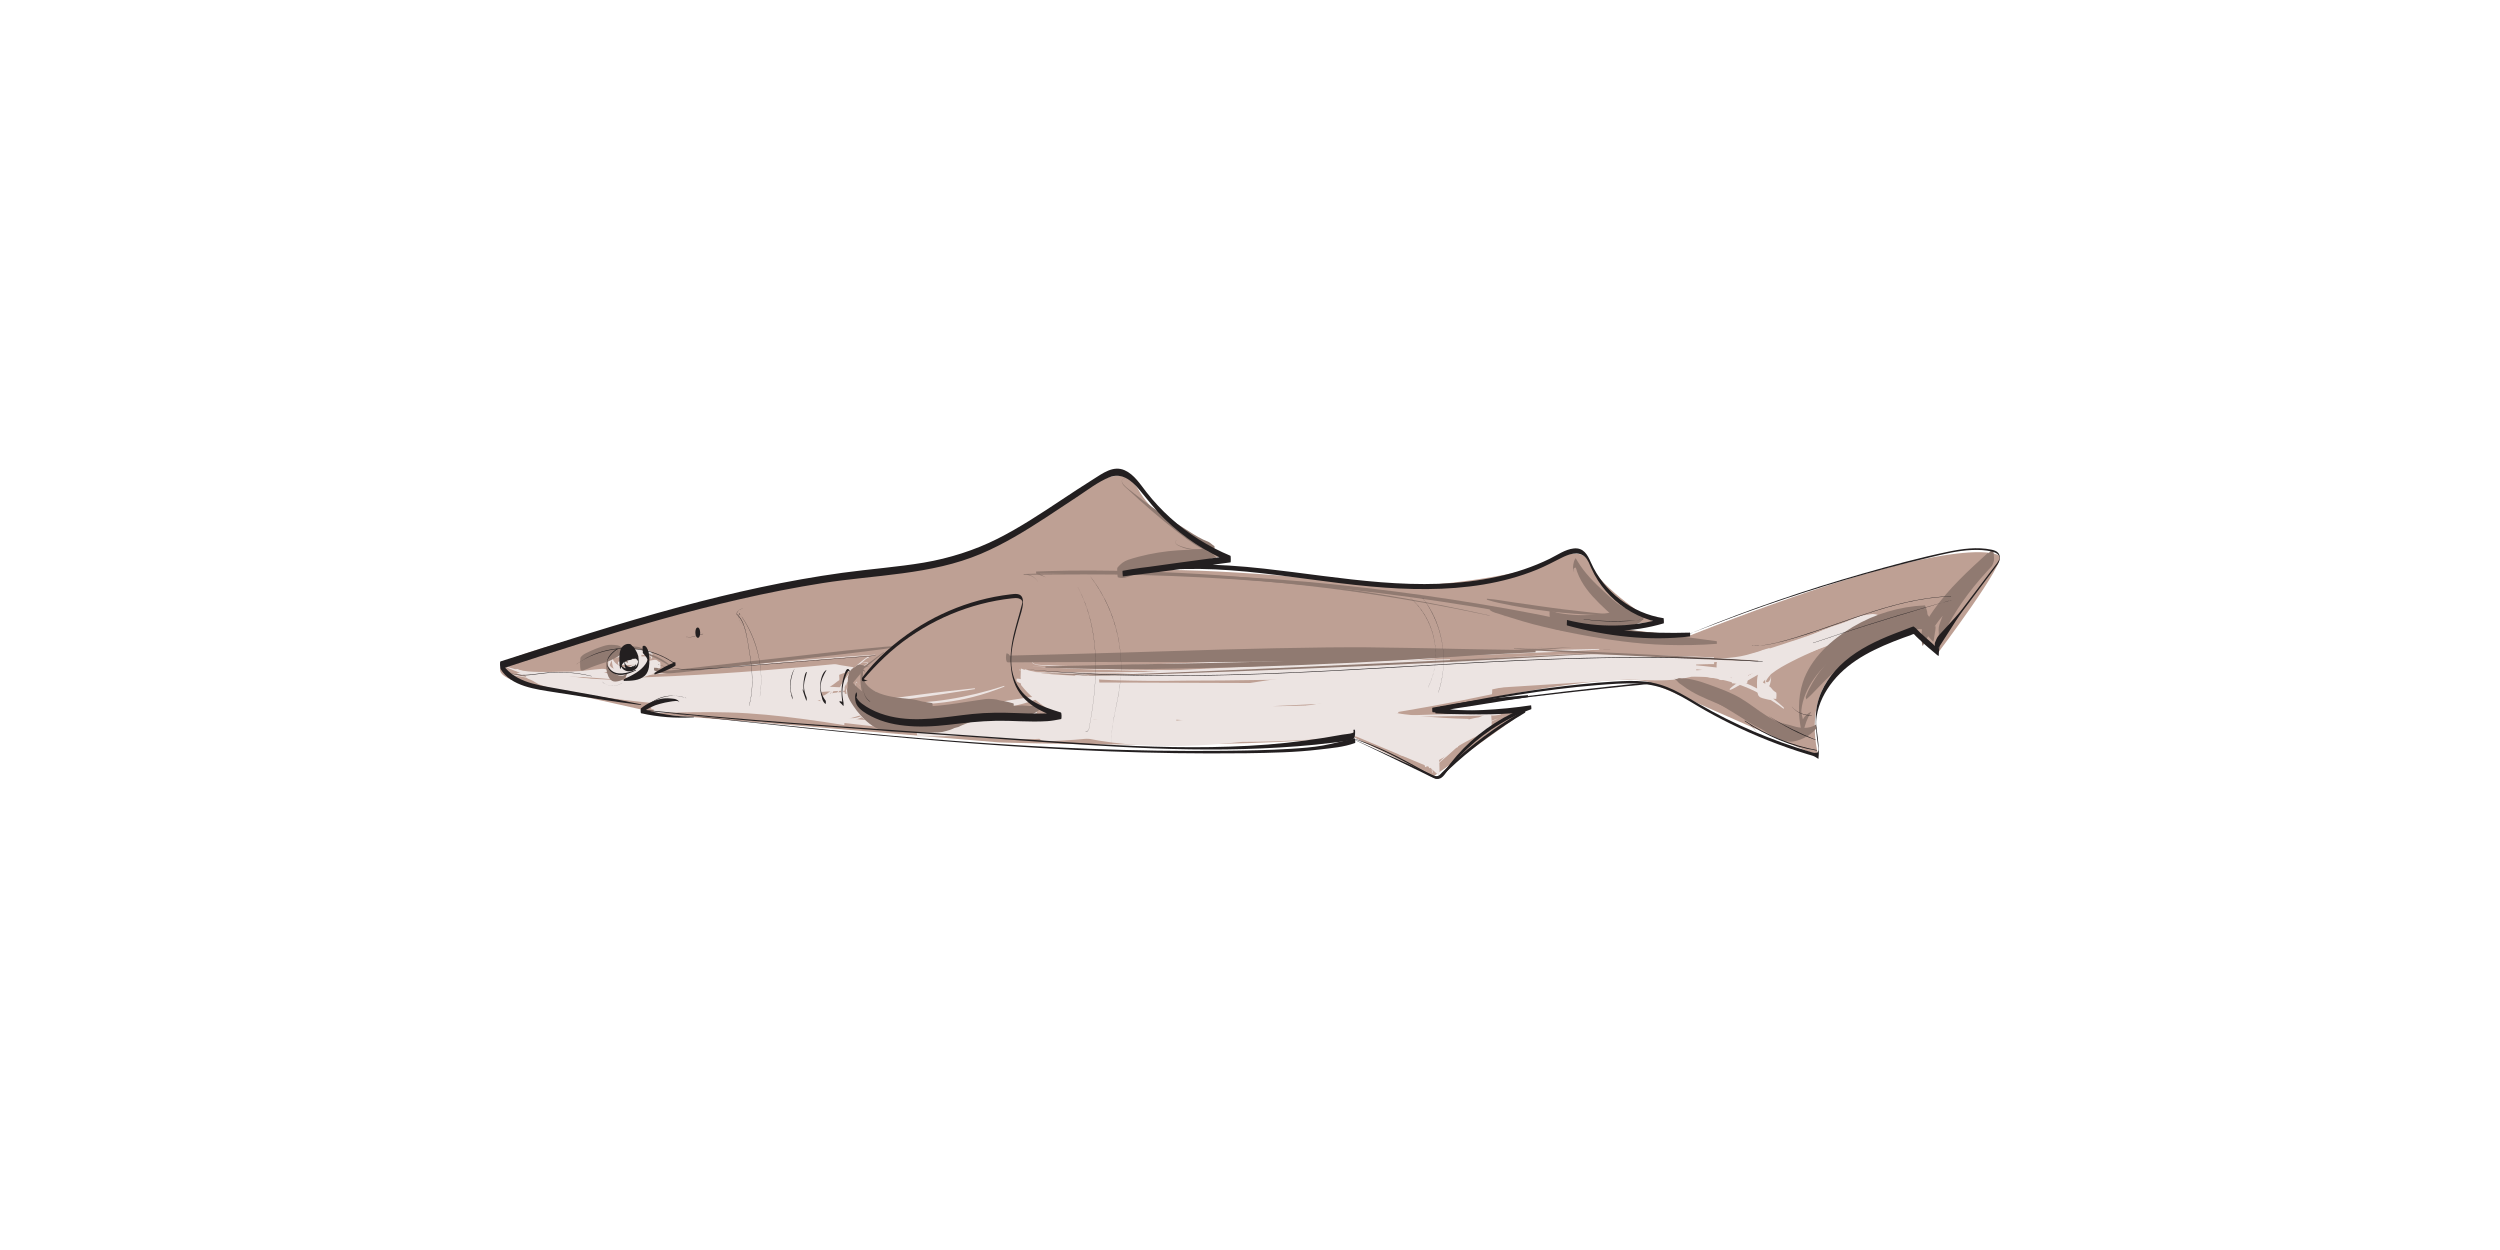 <?xml version="1.0" encoding="UTF-8"?><svg id="Layer_1" xmlns="http://www.w3.org/2000/svg" viewBox="0 0 1500 750"><defs><style>.cls-1{fill:#ece4e2;}.cls-2{fill:#bea094;}.cls-3{fill:#907a71;}.cls-4{fill:#231f20;}</style></defs><g><path class="cls-2" d="M859.46,425.96s110.76-25.1,131.39-16.21c20.63,8.9,87.17,38.7,100.18,43.73,0,0-12.52-42.72,22.33-59.03l34.84-16.31,14.86,13.22s41.47-54.85,36.53-57.96c-4.95-3.12-37.69-10.58-186.23,48.13l-63.15-5.86s39.51-1.55,41.89-2.73c0,0-31.7-19.79-37.54-33.97s-22.9-2.28-32.15,1.14c-9.25,3.42-62.82,14.38-97.34,10.48-34.52-3.9-135.19-12.69-151.41-6.45l60.52-10.52s-39.42-18.72-50.73-39.11c-11.31-20.38-28.65-3.08-66.08,20.24-37.43,23.33-87.5,27.57-107.51,30.52-20.01,2.95-171.2,36.62-200.89,49.18-29.69,12.56,23.82,19.63,23.82,19.63l53.45,11.96s-5.46,2.05,8.57,2.72c14.03,.67,204.76,16.71,204.76,16.71,0,0,143.14,4.6,211.67-3.64l48.74,24.1,55.08-39.19s-46.87,2.39-55.62-.78Z"/><path class="cls-1" d="M302.98,403.88c4.86,1.31,9.87,2.15,14.81,3.1s9.74,1.81,14.63,2.62c9.85,1.63,19.74,3.03,29.66,4.2,19.83,2.34,39.76,3.75,59.72,4.23,11.19,.27,22.4,.33,33.58-.14,.04,0,.09-1.39-.03-1.42-3.28-.85-6.65-1.44-9.96-2.15,.01,0-.04,.33,0,.34,3.32,1.08,6.62,2.29,9.99,3.23l-.03-1.42c-19.97,.44-39.89,.46-59.84-.68-19.91-1.14-39.78-3.2-59.5-6.18-5.45-.82-10.89-1.71-16.32-2.67s-11.12-2.26-16.71-3.09c0,0,0,.05,0,.05h0Z"/><path class="cls-1" d="M309.99,403.97c1.01,.32,1.91,.85,2.96,1.05,.81,.16,1.64,.25,2.45,.37,1.8,.27,3.6,.53,5.4,.79,3.6,.51,7.21,1.01,10.82,1.45,7.13,.87,14.28,1.53,21.44,2.13s14.32,1.08,21.49,1.46c3.62,.19,7.25,.35,10.88,.49s7.28,.76,10.9,1.17c3.96,.45,7.93,.87,11.9,1.25,1.98,.19,3.97,.38,5.95,.55,2.09,.18,4.37,.64,6.44,.26,.46-.09,.21-4.36,.19-4.81-.03-1.13-.07-2.27-.17-3.39-.01-.13-.19-1.44-.25-1.4-1.25,.72-.9,.61-1.93,.53-.44-.03-.87,.02-1.3,.11-.11,.02-.11,2.16,.06,2.29,2.03,1.56,2.81,3.54,3.24,6.03l-.06-8.96c-1.79-.25-3.65,.17-5.43,.38s-3.62,.42-5.43,.62c-3.62,.4-7.23,.77-10.86,1.11s-7.23,.69-10.85,.94-7.12-.05-10.63-.16c-14.41-.42-28.81-1.29-43.16-2.61-3.93-.36-7.87-.69-11.8-1.07-1.96-.19-3.93-.39-5.89-.6-.98-.1-1.96-.21-2.94-.32-1.2-.13-2.23,.15-3.42,.21,0,0,0,.12,0,.12h0Z"/><path class="cls-1" d="M302.54,399.58c1.01,.45,1.93,1.07,2.95,1.52,1.06,.48,2.14,.91,3.23,1.33,2.1,.8,4.25,1.48,6.43,2.02,4.45,1.1,9.02,1.37,13.59,1.49s9.44-.01,14.16,.09,9.4,.34,14.08,.69c2.71,.21,5.42,.41,8.13,.64,1.31,.11,2.62,.24,3.93,.37,1.48,.14,3.01,.43,4.14-.7,.09-.09,.05-.84-.02-.93-1.62-1.94-4.8-1.78-7.15-2.04s-4.76-.51-7.14-.66c-4.68-.29-9.38-.45-14.07-.49-9.3-.08-18.61,.75-27.89-.07-2.47-.22-4.93-.62-7.34-1.19-1.17-.28-2.32-.61-3.46-.97s-2.46-.68-3.57-1.21c.01,0-.02,.11,0,.12h0Z"/><path class="cls-1" d="M315.74,404.63c-.46-.14-.34,.09-.37,.38-.03,.25,.13,.56,.21,.78,.38,.99,.62,1.21,1.58,1.6s1.83,.7,2.68,1.18c.99,.57,1.91,1.21,2.94,1.72,1.75,.88,3.73,1.4,5.6,1.96,3.74,1.12,7.6,1.77,11.43,2.47s7.46,1.33,11.21,1.95c14.89,2.45,29.97,4.16,44.99,5.59,2.97,.28,6.01,.49,8.96-.13,1.37-.29,2.81-.7,3.74-1.8,.63-.75,.87-1.66,1.17-2.58,.42-1.29,.88-2.52,1.18-3.85,.05-.23,.16-2.02-.07-2.11-.32-.13-.7-.15-1-.28-.49-.22-.7-.7-1.27-.76-.97-.09-2.14,.69-3.07,.95-2.24,.64-4.63,.71-6.94,.6-6.7-.32-13.43-1.24-20.1-1.97-13.93-1.53-27.83-3.37-41.7-5.31-3.84-.54-7.74-1.06-11.63-1.02-.97,.01-1.94-.01-2.89,.14s-1.9,.51-2.88,.68-1.93,.11-2.89,.18c-.11,0-.64,.09-.7,.07-.12,.02-.23,.02-.35,0-.15-.28-.09-.42,.17-.4,0,0,0-.05,0-.05h0Z"/><path class="cls-1" d="M311.69,402.76c-.87-.37-1.7-.9-2.5-1.41v.34c.63,.38,.99,.92,1.58,1.29,.47,.29,1.07,.47,1.59,.67,1.07,.42,2.15,.77,3.26,1.08,2.07,.57,4.2,.96,6.33,1.21,4.42,.51,8.89,.44,13.33,.18,4.77-.27,9.52-.71,14.28-1.09,2.47-.2,4.94-.38,7.41-.6,1.31-.12,2.64-.21,3.95-.37,1.53-.19,2.61-.61,3.92-1.4,.05-.03,.03-.66-.02-.68-1.39-.55-2.47-.75-3.97-.65-1.32,.09-2.64,.24-3.95,.37-2.47,.24-4.94,.53-7.4,.8-4.75,.51-9.51,1.08-14.27,1.49-4.42,.38-8.89,.58-13.32,.19-2.13-.19-4.25-.51-6.33-1.03-1.1-.27-2.19-.6-3.26-.98-.51-.18-1.07-.52-1.59-.62-.26-.23-.52-.23-.78,0-.27,0-.53-.08-.77-.2,.02,0-.05,.31,0,.34,.85,.35,1.71,.72,2.49,1.19-.01,0,.02-.11,0-.12h0Z"/><path class="cls-1" d="M368.84,396.23c.17-.55,.31-1.04,.26-1.62-.02-.28-.07-.56-.16-.83-.07-.23-.18-.46-.29-.67-.3-.55-.35-.63-.52-1.5,0-.07-.02-.14-.06-.2-1.25,.93-2.29,2.22-2.79,3.72-.36,1.1-.38,2.28-.38,3.43,0,1.49,.04,3.04,.37,4.5,.29,1.27,1.06,2.79,2.45,3.09,.72,.15,1.3-.18,1.85-.63,.58-.48,1.1-1,1.46-1.67,.44-.84,.57-1.72,.57-2.66,0-.7,.07-1.56-.46-2.1,.02,.02-.03,.55-.03,.59,0,.2-.05,.56,.05,.75s.16,.38,.24,.57c.27,.62,.3-1.28,.02-.75-.12,.23-.22,.42-.42,.6-.37,.33-.91,.65-1.41,.66-.63,.01-1.24-.26-1.8-.52-.6-.28-1.2-.75-1.62-1.26s-.74-1.15-.9-1.8c-.12-.47,.06,.22-.05-.26,.87,3.61-.12,4.18,.15,2.77,.09-.45,.22-.89,.38-1.33,.33-.92,.75-1.8,1.23-2.65,.22-.39,.44-.77,.64-1.16,.14-.28,.29-.56,.44-.84,.22-.41,.17-.88,.2-1.34l-.03,.17c.12-.18,.21-.19,.29-.04,.09,.1,.17,.22,.24,.34,.07,.13,.13,.27,.18,.41,.21,.6,.29,1.55-.11,2.11-.02,.03,.01,.1,0,.12h0Z"/><path class="cls-1" d="M367.21,393.06c-.32,.98-.15,2.43-.08,3.5,.08,1.15,.25,2.3,.58,3.41,.54,1.84,1.71,3.73,3.37,4.77s3.61,1.18,5.35,.28c1.92-.99,3.61-2.44,4.82-4.23,.15-.22-.15-1.06-.03-1.17-1.07,.92-2.52,1.4-3.93,1.31-1.54-.1-3.13-.49-4.57-1.03s-2.71-1.25-3.74-2.4c-.49-.55-.89-1.12-1.21-1.77-.13-.25-.24-.5-.33-.77-.05-.14-.07-.29-.12-.44-.01-.07-.02-.14-.04-.2,.03,1.04,.05,1.16,.06,.36,0-.4,0-.81-.04-1.21,0-.05-.06-.49-.1-.39h0Z"/><path class="cls-1" d="M378.73,392.46c.79,1.03,1.7,1.93,2.22,3.15,.13,.3,.23,.6,.32,.91,.05,.2,.05,.71,.17,.86,0-.45,0-.56-.02-.33l-.02,.13c-.02,.13-.06,.27-.1,.4-.07,.24-.16,.46-.28,.68-.5,.98-1.27,1.8-2.21,2.36-1,.59-2.13,.8-3.18,1.26l.11,1.48c.02-.8,.83-1.5,1.55-1.67,.06-.01,.03-.77-.02-.78-.69-.1-1.51,.25-1.66,1-.07,.35-.04,.73-.03,1.08,0,.14-.04,.78,.1,.85,1.31,.67,2.84-.06,3.86-.93,1.13-.96,1.79-2.26,1.99-3.72s.2-3.13-.33-4.5c-.36-.93-1.3-2.46-2.47-2.29,0,0,0,.04,0,.05h0Z"/><path class="cls-1" d="M382.34,393.43c-.39-.09-.08-.48,.1-.6,.44-.29,.48,.86,.68,1.22,.34,.6,.67,1.25,.85,1.93s.31,1.36,.41,2.03c.04,.29,.08,.57,.12,.86,.04,.27,.05,.29,.01,.05,.04,.34,.04,.28-.01-.18-.08-3-.11-3.5-.08-1.5,.05,1.56,.06,1.5,.02-.18-.03-.63-.03-1.25,0-1.88,.04-.43,.05-.51,.02-.23-.03,.2-.03,.2,0,0-.02,.1-.04,.2-.07,.3-.04,.15-.08,.29-.12,.44-.24,.8-.56,1.57-.97,2.3l.1-.18c-.54,.9-1.2,1.72-2.01,2.39-.4,.33-.82,.64-1.27,.9-.23,.13-.46,.25-.7,.36-.1,.05-.22,.12-.32,.14-.38,.08-.24-.09-.52,.39l.1-.17c-.2,.28-.42,.5-.79,.46l.19,4.06c.1-.88,.31-1.61,.95-2.25,.16-.15,.08-2.03-.05-2.05-.41-.06-1.02,.03-1.17,.42-.24,.63-.12,1.63-.11,2.25,.01,1.08,.07,2.16,.19,3.23,.08,.72,.22,1.46,.48,2.14,.09,.23,.22,.45,.31,.68s.16,.9,.5,.95c.27,.04,.87-.41,1.11-.55,.38-.22,.74-.48,1.07-.76,4.06-3.43,4.01-9.3,3.78-14.14-.04-.9-.12-1.8-.25-2.7,.16,1.05-.03-.25-.08-.51-.07-.36-.11-.85-.39-1.12-.17-.16-.32-.1-.48-.16-.36-.14-.43-.45-.96-.37l-.03,.05c-.49,1.52-.22,.65-.65,1.17-.05,.06-.09,.13-.12,.2-.05,.11-.09,.25-.07,.38,.02,.17,.07,.22,.21,.36,0,0,.02-.12,0-.12h0Z"/><path class="cls-1" d="M388.66,396.76c-5.88,1.27-11.87,1.49-17.8,.39l.04,1.64c.73-.08,1.43-.05,2.17-.15s1.45-.19,2.18-.27c1.41-.15,2.81-.3,4.22-.44,2.88-.29,5.79-.4,8.69-.47l-.09-3.71c-2.17,1.65-5.07,1.8-7.39,.34,.07,.05-.1,.62,.02,.73,2.03,1.94,4.72,2.66,7.46,2.63,.21,0,.14-3.71-.09-3.71-2.92,.07-5.8,.41-8.67,.91-1.42,.25-2.82,.57-4.21,.96-.67,.19-1.34,.38-2,.59-.82,.25-1.53,.63-2.32,.94-.15,.06-.05,1.63,.04,1.64,5.95,.68,12.07,.16,17.76-1.74,.04-.01-.01-.29,0-.29h0Z"/><path class="cls-1" d="M356.35,396.88c-.11-.02-.7-.32-.63-.49,.06-.14,.58-.1,.7-.12,.69-.07,1.39-.12,2.09-.18,1.71-.15,3.39-.46,5.08-.72,3.39-.53,6.8-.97,10.2-1.42,3.11-.41,6.24-.88,9.38-1.02,1.42-.06,2.83-.01,4.22,.23s2.63,.72,3.96,1.11l-.09-2.4c-.26,1.02-.52,2.03-.79,3.05-.06,.22,.12,.7,.03,.86,.29-.52,.58-1.03,.87-1.55,.19-.34,.19-2.11-.09-2.4-2.45-2.61-6.32-2.54-9.63-2.27-3.96,.32-7.92,.87-11.84,1.51s-8.16,1.26-12.09,2.44c-1.29,.39-2.17,1.06-2.17,2.48,0,.58,.04,1.2,.81,1.01,0,0,0-.12,0-.12h0Z"/><path class="cls-1" d="M393.06,400.31c.09,.25,.53-.65,.53-.7,.01-.07,0-.15,0-.22,.02-.42-.1-.88-.16-1.28-.05-.31-.12-1.18-.33-1.5-.29-.43-.52-.34-.96-.29-3.01,.32-6.02,1.25-8.93,2.04-.49,.13-.21,4.04-.2,4.5,0,.33,.3,4.53,.42,4.49,1.12-.36,2.07-1.4,3.08-2.01s2.2-1.14,3.28-1.71c2.08-1.1,4.2-2.11,6.38-2.99,.33-.13-.02-3.43-.08-3.43-.77,.02-1.04-.29-1.58-.8-.47-.44-.94-.56-1.58-.53-1.02,.04-2.11,.36-3.12,.53-2.03,.35-4.03,.89-6.03,1.36-.97,.23-1.95,.45-2.92,.72-1.09,.3-1.93,.76-2.88,1.36-.73,.46-1.46,.97-2.36,.92-.19-.01-.41-.14-.57-.15-.24,3.18-.19,4.14,.17,2.88,.09-.22,.23-.41,.42-.56,.33-.31-.11-3.31-.08-3.32-.78,.17-.7,1-.72,1.66-.02,1.3-.02,2.68,.3,3.95,.63,2.49,3.21,3.49,5.55,2.82,2.55-.72,5.05-1.62,7.57-2.45,1.31-.43,2.59-.98,3.87-1.49,.71-.28,1.37-.51,1.93-1.07,.81-.8,1.04-1.84,2.09-2.41l-.08-3.43c-2.12,.45-4.27,.75-6.43,.94-1.04,.09-2.08,.26-3.12,.3s-2.31-.39-3.33-.09l.22,8.99c1.63-.99,3.28-1.97,4.88-3.03s3.89-2.09,4.86-3.73l-.16-1.48c-.18-3.93,.01,.84,.06,1.2h0Z"/><path class="cls-1" d="M382.22,412.91c-1.26-.27-2.48-.8-3.7-1.22-.52-.18-1.42-.31-1.85-.66-.74-.58-1.33-1.85-1.9-2.61l.11,4.36c.6,.56,.93,.9,1.76,1.04,.5,.08,1,.17,1.5,.23,1.15,.16,2.32,.06,3.48,.03,2.23-.05,4.47-.11,6.7-.2,4.46-.19,8.93-.4,13.39-.62,8.93-.45,17.85-.91,26.77-1.46,17.84-1.09,35.67-2.39,53.47-4.03,4.94-.46,9.89-.93,14.83-1.43,1.31-.13,2.66-.17,3.95-.43s2.42-.94,3.68-1.37c2.56-.87,5.05-1.92,7.61-2.8,.1-.03,.02-1.41-.03-1.41-2.25-.29-4.46-.78-6.71-1.07-1.11-.15-2.15-.38-3.23-.63s-2.33-.06-3.47,.05c-4.45,.43-8.9,.85-13.35,1.25-8.9,.8-17.81,1.56-26.72,2.26-17.82,1.4-35.66,2.59-53.51,3.43-4.96,.23-9.92,.45-14.88,.64-2.56,.1-5.13,.21-7.69,.34-1.23,.06-2.5,.04-3.72,.19-.58,.07-1.16,.23-1.73,.37-.32,.07-.69,.1-.99,.23-.51,.22-.82,.63-1.22,1.04-.34,.36-.14,1.72-.12,2.18,0,.2,.28,2.14,.23,2.18,.49-.36,1.24-1.26,1.8-1.43,.39-.11,1.45,.41,1.85,.53,1.23,.36,2.52,.65,3.7,1.15,0,0,.02-.12,0-.12h0Z"/><path class="cls-1" d="M514.47,398.94c1.7-1.55,4.4-1.65,6.46-.89v-.36c-4.99,4.05-11.9,3.79-17.96,4.16-7.52,.45-15.04,1.01-22.56,1.53-14.9,1.03-29.77,2.2-44.65,3.43-4.14,.34-8.29,.67-12.41,1.18-2.15,.27-4.3,.6-6.44,.92s-4.49,.6-6.43,1.57l.08,3.42c.62-1.08,1.48-2.29,2.58-2.89,1-.54,2.05-.85,3.18-.96,.05,0,.03-.97-.02-.98-2.01-.18-4.07,.45-5.82,1.4-.24,.13-.11,3.36,.08,3.42,1.71,.55,3.69,.5,5.48,.47,1.99-.04,3.98-.07,5.97-.17,3.73-.19,7.45-.57,11.17-.92,7.53-.7,15.06-1.54,22.56-2.49,14.88-1.9,29.76-3.94,44.55-6.45,3.76-.64,7.57-1.16,11.29-2.03,3.37-.78,6.71-1.94,9.34-4.26,.02-.02,0-.36,0-.36-2.42-.75-4.35-.06-6.45,1.13-.02,.01,.02,.11,0,.12h0Z"/><path class="cls-1" d="M416.15,413.82c.57-.37-.45-.9-.81-.65-.22,.16-.21,.43-.18,.68,.1,.77,.81,1.04,1.51,1.13,1.63,.21,3.42,0,5.07-.02,1.82-.03,3.65-.06,5.47-.09,3.65-.07,7.3-.12,10.95-.24,14.59-.49,29.18-1.03,43.78-1.03,8.29,0,16.57,.21,24.84,.75l-.05-1.84-39.4,2.19c-12.75,.71-25.54,1.26-38.23,2.83-7.16,.89-14.28,2.13-21.28,3.9-.17,.04,.04,1.95,.05,1.95,3.67-.31,7.34-1.09,10.97-1.65,.04,0,0-.54-.01-.54-3.65,.06-7.37-.08-11.01,.24l.05,1.95c12.31-3.13,24.95-4.57,37.6-5.48,12.94-.94,25.91-1.55,38.87-2.28l22.44-1.27c.05,0,.04-1.83-.05-1.84-25.16-1.61-50.43-.26-75.57,1.2-3.48,.2-6.96,.39-10.44,.57-1.43,.07-3.26,.48-4.65,.06-.36-.11-1.1-.48-.59-.88,.17-.13,1.06-.05,.66,.32,0,0,0,.05,0,.05h0Z"/><path class="cls-1" d="M412.18,420.32c-1.79,.34-3.7,.32-5.52,.49s-3.67,.4-5.49,.65c-3.65,.5-7.28,1.16-10.88,1.95-.04,0,.01,.43,.01,.43,5.5-.95,10.99-1.96,16.48-2.98v-.47c-2.57,1.03-5.14,1.9-7.86,2.35s-5.41,.67-8.14,.72c-.08,0-.11,2.06,.05,2.07l7.09,.66-.08-3.15c-1.66,1.2-3.74,1.28-5.5,.26l.1,4.22c1.8,.12,3.58,.33,5.38,.25,1.95-.08,3.91-.15,5.86-.21,3.75-.11,7.49-.15,11.24-.22,7.42-.14,14.84-.1,22.25,.11,14.87,.42,29.68,1.94,44.43,3.91,8.33,1.11,16.67,2.32,24.96,3.71,.13,.02,.11-4.64,.1-5.01-.03-1.18-.07-2.36-.15-3.54-.02-.21,0-1.39-.2-1.46-23.82-8.22-49.03-12.16-74.23-11.76-7.15,.11-14.28,.58-21.39,1.39-.6,.07-.08,10.2,.25,10.19,21.32-.52,42.67-1.03,63.93-2.92,5.99-.53,11.96-1.18,17.92-1.95,.48-.06,.04-10.19-.25-10.19-23.09-.46-46.19-.2-69.26,.8-6.47,.28-12.94,.62-19.41,1.01l.25,10.19,70.25-5.89,19.93-1.67-.25-10.19-3.72,1.43c-.15,.06-.13,1.62-.12,1.5-.03,1.2,0,2.41,.02,3.61,0,.37,.25,5.11,.35,5.09,1.29-.26,2.45-.48,3.58-1.17,1.04-.62,2.06-1.28,3.06-1.96,.59-.4,1.11-.78,1.72-1.17,.43-.27,.85-.55,1.27-.84,1.1-.74,2.17-1.82,3.32-2.41,.21-.11,.03-1.84,.03-2.07,0-.18-.2-2.03-.13-2.07-.91,.46-2.33,.53-3.36,.7s-2.01,.36-3.03,.3-2.07,0-3.11-.04c-1.25-.06-2.38,.28-3.6,.52l.25,10.19,3.72-1.43c.17-.07,.15-1.6,.15-1.5,.04-1.2,.02-2.41-.01-3.61-.01-.38-.13-5.11-.39-5.09l-70.25,5.89-19.93,1.67c-.6,.05-.05,10.21,.25,10.19,23.05-1.39,46.14-2.07,69.23-2.02,6.48,.02,12.96,.09,19.44,.22l-.25-10.19c-21.16,2.75-42.49,3.78-63.81,4.41-6.01,.18-12.02,.32-18.04,.47l.25,10.19c25.02-2.85,50.49-1.37,75.01,4.37,6.95,1.63,13.83,3.55,20.6,5.81l-.25-10.01c-14.73-2.31-29.51-3.67-44.41-4.2s-29.65-.62-44.45-.02c-4.16,.17-8.3,.44-12.45,.77-2.11,.17-4.23,.35-6.34,.54s-4.2,.66-6.32,1.14c-.23,.05-.18,4.15,.1,4.22,1.98,.53,3.96,.07,5.48-1.33,.27-.25-.01-3.16-.08-3.15l-7.06,.42,.05,2.07c5.43-.94,10.83-2.64,15.95-4.67,.06-.02-.02-.47-.01-.47-5.5,.99-10.99,1.97-16.48,3.03v.43c3.61-.86,7.24-1.58,10.89-2.16,1.75-.28,3.5-.52,5.25-.73,1.87-.22,3.87-.6,5.76-.5,0,0,0-.13,0-.12h0Z"/><path class="cls-1" d="M376.61,406.12c19.27-1.87,38.54-3.75,57.82-5.51,19.28-1.77,38.58-3.42,57.88-4.95,10.94-.87,21.88-1.71,32.81-2.62,.01,0,0-.24,0-.24-19.33,1.2-38.63,2.79-57.92,4.42-19.3,1.63-38.58,3.37-57.86,5.23-10.92,1.05-21.84,2.2-32.75,3.39-.02,0,0,.29,0,.29h0Z"/><path class="cls-1" d="M520.81,398.62c.65-1.01,.97-2,.77-3.18-.06-.33-.15-.66-.28-.97-.22-.53-.1-.47-.61-.37-.19,.03-.55,.33-.67,.42-1.12,.74-2.2,1.55-3.25,2.39-3.88,3.11-7.3,6.79-10.09,10.91-2.64,3.9-5.16,8.36-5.57,13.14-.32,3.69,.34,7.69,3.68,9.85,5.22,3.37,11.59,.11,16.32-2.54,.08-.04-.06-.47-.01-.49-3.78,1.84-7.86,3.71-12.17,3.07-3.93-.58-7.38-3.22-7.76-7.39s1.99-8.57,4.03-12.02,4.66-6.92,7.55-9.91c1.61-1.67,3.34-3.23,5.16-4.67,.81-.64,1.85-1.72,2.8-2.09,.42-.17,.11-.43,.52-.02,.19,.19,.3,.63,.35,.87,.2,.95-.09,2.16-.77,2.88-.02,.03,.02,.1,0,.12h0Z"/><path class="cls-1" d="M513.67,405.93c-.4-.28-.88-.79-1.34-.95-.39-.13-.69,.02-1.09,.22-.69,.34-1.32,.81-1.84,1.38-.94,1.04-1.52,2.38-1.74,3.75-.52,3.19,.32,6.62,1.55,9.53,1.81,4.29,4.71,7.73,8.19,10.76,1.63,1.42,3.43,2.66,5.27,3.79,.87,.54,1.78,1.02,2.69,1.48,.83,.42,1.49,.94,2.41,.62,1.72-.61,3.12-1.63,3.78-3.38,.27-.72,.29-1.45,.29-2.21,0-.48,.13-1.32-.1-1.76,0,.01-.03,.33-.03,.3v.08l.03-.37c-.47,.57-2.26-.49-2.75-.76-.73-.4-1.3-.97-1.98-1.42-.73-.49-1.66-.77-2.46-1.15-3.63-1.73-7.16-3.81-10.36-6.26-2.32-1.77-6.07-3.6-6.49-6.85-.23-1.78,.63-3.89,1.64-5.33,.45-.65,1.01-1.24,1.65-1.7,.26-.19,.84-.64,1.17-.64,.37,0,1.2,.69,1.53,.89,0,0,0-.04,0-.05h0Z"/><path class="cls-1" d="M512.47,406.02c.33-.15,.38-.48,.29-.8-.16-.58-.73-.91-1.31-.88-.77,.05-1.32,.69-1.84,1.18-1.05,.98-2.09,2.04-3.04,3.12-.37,.42-.82,.73-1.1,1.21-.31,.54-.5,1.17-.63,1.77-.16,.75-.2,1.52-.22,2.28-.06,2.16,0,4.33,.16,6.48,.13,1.78,.35,3.54,1.13,5.17,.7,1.46,1.79,2.71,3.29,3.36,.68,.3,1.42,.47,2.17,.44,.43-.01,.63-.04,.93-.34,.46-.47,.81-1.13,1.09-1.72,.91-1.87,1.22-3.71,1.2-5.78-.01-1.28,.27-3.2-1.23-3.74,.13,.05-.16,1.77,.05,2,.53,.57,.7,1.16,.98,1.86,.36-2.13,.33-2.83-.09-2.1-.04,.06-.09,.12-.15,.17-.1,.08-.21,.19-.33,.24-.41,.17-.86-.09-1.24-.27-.41-.19-.61-.34-1.05-.33-.27,0-.54,.08-.81,.09-2.61,.03-4.81-1.99-5.58-4.38-.07-.23-.13-.45-.19-.68-.59-2.25-.22,6.69,.12,4.25,.12-.82,.26-1.61,.47-2.41,.52-2,1.12-3.98,2.12-5.8,.79-1.43,1.86-2.71,2.83-4.01,.39-.53,.79-1.27,1.47-1.46s1.13,.66,.49,1.03c0,0,0,.05,0,.05h0Z"/><path class="cls-1" d="M500.71,413.29c-1.59,.26-2.15,2.44-2.31,3.78-.24,2.07-.17,4.45,.55,6.43,.64,1.76,1.85,3.28,3.51,4.18s3.53,1.11,5.38,.66c2.25-.55,4.11-2.04,5.28-4.01,.1-.17-.12-.68-.02-.78-2.17,2.28-5.7,2.68-8.64,2.07-1.61-.33-3.1-1.15-4.17-2.4-.54-.63-.97-1.35-1.28-2.12-.15-.37-.27-.75-.36-1.14-.04-.18-.08-.36-.12-.55-.02-.11-.03-.23-.05-.34-.08-.49,.02,.56,0,.59,.1-.12,.05-.62,.07-.79,.04-.25,.08-.51,.14-.76,.11-.48,.26-.95,.42-1.41,.4-1.18,1.02-2.27,1.6-3.37,0,0,0-.05,0-.05h0Z"/><path class="cls-1" d="M493.77,419.13c-1.5,.69-1.86,2.37-1.56,3.87,.64,3.13,4.27,4.13,6.96,4.71,8.04,1.71,16.23,1.75,24.26,.04,.03,0-.01-.34,0-.34-6.59,1.1-13.44,1.28-20.06,.41-2.8-.37-6.05-.69-8.59-2.03-1.13-.6-2.11-1.48-2.49-2.74-.45-1.5,.09-3.15,1.49-3.87,0,0,0-.05,0-.05h0Z"/><path class="cls-1" d="M496.91,414.52c1.06-1.1,2.44-1.68,3.97-1.45v-.44c-1.4,1.12-2.76,2.28-4.24,3.28-.67,.45-1.37,1-2.12,1.31-.71,.29-1.41,.13-2.15,.24-.32,.05-.25,6.56,.16,6.63,2.43,.41,4.82,.59,7.29,.44s4.78-.8,7.11-1.45c.62-.18-.03-7.84-.19-7.84-4.18,.01-8.25,.59-12.21,1.94-.19,.06-.18,1.53-.18,1.44-.05,1.16-.03,2.32,0,3.48,.01,.39,.05,4.91,.42,4.91,5.33-.02,10.69-.52,16.01-.82l-.25-10.09-4.83,2.59c-.96,.52-2.4,1-2.8,2.13-.37,1.04-.24,2.37-.25,3.43,0,1.92,.04,3.85,.21,5.77,.1,1.05,.2,2.3,1.45,2.57,1.07,.23,2.27-.43,3.21-.82,1.6-.66,3.35-.93,5-1.45,3.38-1.07,6.79-2,10.19-3.01,.16-.05-.03-1.85-.05-1.85-1.9,.1-3.81,.23-5.71,.19-2.01-.05-3.99-.29-5.99-.45-1.76-.14-3.55-.23-5.13-1.06-.96-.5-2.61-1.46-2.86-2.6l.24,2.33v-.23l-.02,7.45c.17-1.28,2-1.87,2.98-2.4l4.61-2.51c.21-.11,.18-1.5,.18-1.48,.05-1.19,.04-2.38,0-3.57-.01-.39-.1-5.06-.44-5.03-5.33,.33-10.71,.47-16.01,1.07l.24,9.83c3.88-1.78,7.96-3.16,12.16-3.93l-.19-7.84c-4.46,1.66-9.63,2.3-14.37,2.22l.16,6.63c.69-1.23,1.24-2.57,2.06-3.72,.65-.92,1.37-1.79,2.09-2.65,1.33-1.61,2.77-3.12,4.19-4.64,.03-.04,0-.44-.01-.44-1.56,.13-2.9,.66-3.96,1.84,0,0,0,.04,0,.05h0Z"/><path class="cls-1" d="M505.2,430.24c-4.89-.26-9.87-.29-14.73-.9,.04,0-.16,2.01,.05,2.06,4.56,1.16,9.42,1.59,14.1,2.15s9.4,1.11,14.1,1.64c9.48,1.06,18.98,2.05,28.48,2.97,18.73,1.81,37.44,4.46,56.26,5.24,5.2,.22,10.41,.28,15.62,.1,2.59-.09,5.19-.23,7.77-.48,1.19-.12,2.71-.59,3.87-.29,.65,.17,1.32,.41,1.95,.65,.22,.08,.51,.29,.73,.33,.33,.06,1.11-.18,1.44-.23,.26-.04,.03-9.92-.24-9.96-21.82-2.93-43.86-3.9-65.86-2.99-6.23,.26-12.46,.67-18.67,1.23-.35,.03,.06,10.17,.25,10.17,22.15-.16,44.31-.5,66.45-1.01,3.16-.07,6.33-.15,9.49-.23,.75-.02,1.5-.01,2.25-.06,.9-.06,1.47-.52,2.23-.98,.32-.19,.68-.38,.98-.6,.54-.39,.88-.52,1.48-.82,.82-.41,1.65-.82,2.47-1.23,.15-.07,.05-3.26-.08-3.32-1.34-.58-2.84-1.06-4.04-1.83-.64-.41-1.36-.74-2.03-1.1-.8-.44-1.61-.3-2.51-.28-2.75,.07-5.49,.14-8.24,.21-5.58,.14-11.16,.26-16.74,.37-10.99,.22-21.98,.4-32.98,.53-6.33,.08-12.66,.14-18.99,.19l.25,10.17c21.92-1.97,43.98-2.05,65.92-.31,6.22,.49,12.42,1.1,18.61,1.87l-.24-9.96c-.6,.11-1.18,.14-1.68,.45-.56,.35-1.1,.75-1.67,1.11-1.18,.74-2.24,.84-3.61,.98-2.26,.24-4.52,.49-6.79,.67-4.62,.35-9.25,.5-13.89,.5-9.38,0-18.77-.44-28.14-.89-9.42-.45-18.84-.97-28.25-1.57-9.42-.6-18.83-1.55-28.22-2.45-5.28-.51-10.55-1.04-15.83-1.6-2.63-.28-5.27-.55-7.91-.79s-5.42-.61-8.14-.57l.05,2.06c4.84-.68,9.81-.78,14.68-1.11v-.05h0Z"/><path class="cls-1" d="M680.38,436.52c-8.4,1.42-16.93,2-25.45,1.69-8.48-.3-17.18-1.27-25.34-3.64l.04,1.74c13.59,1.46,27.33,1.42,40.99,1.68s27.32,.17,40.97-.17c3.31-.08,6.62-.08,9.93-.07s6.95-.18,10.42-.34c6.78-.31,13.56-.67,20.34-1.1,13.57-.87,27.1-2.12,40.63-3.44,15.35-1.5,30.67-3.17,45.99-4.87l-.25-10.04c-23.56,3.88-47.45,5.52-71.3,5.73-23.88,.21-47.75-1-71.56-2.71-13.42-.96-26.83-2.09-40.23-3.22l.25,10.19c22.41-.81,44.81-1.61,67.22-2.51,22.4-.9,44.8-1.88,67.19-3.04,12.61-.65,25.21-1.36,37.81-2.15,.26-.02-.03-10.19-.25-10.19l-69.06-.23-69.06-.23-19.45-.06-9.47-.03-4.99-.02c-.82,0-1.68-.08-2.49,.1s-1.65,.38-2.48,.57l.22,8.82,3.34-1.44c.53-.23,.9-.48,1.43-.67s1.12-.36,1.67-.55l3.11-1.09c1.08-.38,2.24-.96,3.35-1.18,.34-.07-.18-3.93-.1-3.95-1.05,.2-2.28,.08-3.37,.12l-3.13,.11c-.56,.02-1.13,.1-1.69,.1-.51,0-.92-.05-1.45-.12-1.1-.14-2.27-.1-3.38-.15-.16,0-.07,4.08-.06,4.42,.01,.41-.12,4.31,.28,4.41,1.43,.34,2.78,.69,4.26,.7h4.49l8.73,.04,17.2,.06,34.41,.11,69.06,.23,38.89,.13-.25-10.19c-22.38,1.39-44.77,2.55-67.17,3.57s-44.8,1.91-67.21,2.74c-12.61,.47-25.23,.92-37.84,1.38-.17,0-.22,10.15,.25,10.19,23.89,2.01,47.79,4.02,71.75,5.11,23.79,1.09,47.66,1.27,71.44-.36,13.37-.92,26.69-2.46,39.91-4.7,.21-.04-.02-4.62-.03-5.02,0-.37-.19-5.02-.22-5.02-27.2,3.16-54.41,6.2-81.63,9.19-6.77,.74-13.54,1.46-20.31,2.14-3.39,.34-6.77,.67-10.16,.98s-6.76,.78-10.16,1.19c-6.73,.81-13.56,1.15-20.33,1.6s-13.55,.82-20.34,1.12c-7.69,.33-15.38,.48-23.07,.49-7.69,.01-15.38-.21-23.07-.1-.01,0-.07,1.72,.04,1.74,8.42,1.4,16.76,2.6,25.32,2.66,8.54,.06,17.06-.76,25.43-2.41v-.05h0Z"/><path class="cls-1" d="M615.53,403.58c-.24-1.87-2.57-2.86-4.04-1.65-.01,0,0,.14,0,.14,10.32,2.06,20.8,2.1,31.28,2.06s21.3-.09,31.94-.13c21.51-.09,43.03-.18,64.54-.26,42.92-.18,85.86-.15,128.74-2.23,11.9-.58,23.8-1.3,35.68-2.23,11.49-.9,23.56-1.28,34.52-5.15,.07-.02-.07-.72-.02-.73-10.2,2.35-20.56,3.33-30.98,4.17-11.01,.89-22.04,1.61-33.07,2.19-21.96,1.15-43.96,1.77-65.94,2.17-22,.4-44.01,.56-66.02,.75s-44.11,.38-66.16,.56c-10.97,.09-21.95,.19-32.92,.28-5.34,.05-10.69,.1-16.03-.12-2.61-.1-5.21-.23-7.82-.46-1.25-.11-2.49-.25-3.73-.4-.72-.09-1.45-.19-2.17-.3-.35-.05-1.68-.15-1.44-.47,.35-.47,1.49-.29,1.93-.15,.96,.31,1.61,1.02,1.7,2.06,0,.05,0-.08,0-.1h0Z"/><path class="cls-1" d="M934.87,394.42c-1.83,1.17-4.01,1.96-6.04,2.73s-4.14,1.47-6.26,2.07c-4.17,1.19-8.44,2.06-12.72,2.76-9.07,1.47-18.26,2.27-27.39,3.25-19.58,2.1-39.17,4.17-58.78,6.01-19.52,1.83-39.04,3.59-58.6,4.87-19.63,1.29-39.29,2.18-58.97,2.47-9.79,.15-19.57,.2-29.36,.06-4.94-.07-9.89-.18-14.83-.34-3.69-.12-7.82,.15-11.31-1.27-1.29-.52-2.68-1.26-3.5-2.41,.22,.31-.17,1.3,.03,1.72,.69,1.52,1.65,2.77,3.2,3.47s3.22,.97,4.87,1.12c4.51,.41,9.1,.36,13.62,.46,9.88,.22,19.77,.26,29.65,.14,19.67-.23,39.34-1.2,58.97-2.54s39.29-3.13,58.89-5.15c19.52-2.02,39.01-4.41,58.49-6.8,9.48-1.16,18.97-2.22,28.43-3.58,8.69-1.24,17.4-2.92,25.58-6.19,2.05-.82,3.99-1.93,6.04-2.71,.02,0-.02-.12,0-.12h0Z"/><path class="cls-1" d="M635.6,414.55s0-.12,0-.12c0,0,0,.12,0,.12h0Z"/><path class="cls-1" d="M617.33,411.98c1.08,.14,2.19-.57,2.51-1.61,0-.01,0-.04,0-.05-.33,1.04-1.43,1.75-2.51,1.61,0,0,0,.05,0,.05h0Z"/><path class="cls-1" d="M615.66,409.44c-1.95-.38-4.05-1.11-5.69-2.21,.21,.14-.24,1.34,.04,1.54,1.6,1.16,3.62,1.72,5.51,2.31s3.69,1.05,5.55,1.53c3.63,.94,7.29,1.79,10.98,2.5,7.47,1.43,14.96,2.23,22.52,2.91-.05,0,.24-3.41-.09-3.49-6.69-1.59-13.34-3.37-19.96-5.22-3.26-.91-6.51-1.87-9.75-2.88-1.64-.51-3.26-1.14-4.85-1.8-.84-.35-1.59-.83-2.31-1.39-.86-.66-1.85-1.15-2.77-1.74-.05-.03-.11,1.39-.11,1.18-.03,.95-.01,1.9,.01,2.85s.05,1.9,.13,2.84c.01,.18,0,1.11,.17,1.18,7.1,2.77,14.53,3.45,22.08,3.87,3.74,.21,7.48,.37,11.2,.72s7.76,.69,11.21,2.09l-.22-8.84c-4.03-.44-8.14-.23-12.18-.3s-7.81-.27-11.71-.6c-7.85-.67-15.63-2.23-22.88-5.4,0,0-.18,4.67-.17,5.07,.03,1.19,.07,2.39,.17,3.58,.03,.41-.02,1.15,.24,1.48,4.3,5.4,9.5,10.04,15.36,13.69,2.87,1.79,5.89,3.33,9.01,4.62s6.48,2.63,9.84,2.85c1.94,.13,3.36-.77,3.79-2.76,.25-1.17,.1-2.52,.05-3.7-.01-.35,.21-2.15-.45-1.99-.28,.07-.07,4.02,.11,4.39l.16-.28v-4.12c-.4,.16-1.22-.33-1.64-.41-.87-.18-1.61-.61-2.45-.91-1.89-.69-3.84-1.15-5.75-1.79-3.65-1.21-7.18-2.76-10.53-4.64-6.83-3.82-12.88-8.95-17.75-15.07l.25,10.13c7.24,3.15,15.03,4.71,22.87,5.36,3.89,.33,7.8,.37,11.7,.33s8.17-.03,12.16-.69c.4-.07,.18-8.79-.22-8.84-1.9-.23-3.77-.72-5.66-1.02-1.76-.28-3.54-.48-5.32-.65-3.8-.37-7.62-.54-11.43-.76-7.4-.43-15.02-1-22.07-3.46l.2,8.05c.83,.02,1.69,.15,2.5,.13,.88-.03,1.63-.14,2.51,.05,1.54,.34,3.09,.7,4.6,1.14,3.31,.98,6.64,1.91,9.97,2.79,6.59,1.73,13.24,3.14,19.94,4.35l-.09-3.49c-7.53-.27-15.11-1.31-22.52-2.65-3.68-.66-7.34-1.4-10.97-2.27-1.86-.44-3.69-.95-5.54-1.41-.84-.21-1.68-.39-2.52-.6-1.07-.26-1.87-.49-2.96-.38l.04,1.54c1.8-.27,3.93,.22,5.66,.8,0,0,.01-.12,0-.12h0Z"/><path class="cls-1" d="M627.94,415.27c-.91,1.6,.56,3.18,1.9,3.92,1.63,.9,3.63,1.33,5.39,1.88,1.94,.6,3.89,1.16,5.85,1.68,3.91,1.04,7.86,1.91,11.84,2.63s7.93,2.23,11.98,2.89l-.19-7.87c-2.08-.18-4.12-.38-6.2-.42s-4.13-.1-6.2-.19c-4.13-.18-8.25-.35-12.38-.66-.19-.01-.11,4.56-.1,4.93,.01,.44-.09,4.85,.34,4.92,6.62,1.16,13.29,1.08,19.89-.19,.51-.1,.07-10.07-.25-10.1-7.25-.55-14.35-2.24-21.06-5.04l.25,10.1,18.88,4.17c.12,.03,.14-4.68,.13-5.06-.03-1.19-.07-2.38-.16-3.57-.02-.2-.02-1.43-.22-1.48-5.44-1.38-11.04-1.93-16.65-1.63-.33,.02-.15,4.66-.14,5.06,.03,1.19,.07,2.38,.16,3.57,.02,.28-.03,1.32,.22,1.48,6.64,4.26,15.19,4.03,22.77,4.57l26.51,1.9,15.11,1.08-.25-10.13c-21.92,5.58-44.36,9.08-66.94,10.4-3.23,.19-6.45,.34-9.68,.43-1.99,.06-4.63,.09-5.64-1.98l.25,10.15,63.41,.55,17.97,.16c.09,0,.16-10.16-.25-10.17l-63.45-2.24-17.99-.63,.25,10.19c2.76-.45,5.53-.86,8.29-1.35s5.59-1.87,8.25-2.87c5.35-2.02,11-3.38,16.52-4.93,.22-.06-.04-2.68-.07-2.68-5.51,.25-11.12,.74-16.63,.46-2.61-.13-5.48-.57-8.08-.21-2.85,.39-5.69,.93-8.53,1.39-.56,.09-.07,10.18,.25,10.19l63.45,2.22,17.99,.63-.25-10.17-63.41-.53-17.97-.15c-.35,0-.18,9.28,.25,10.15,.88,1.8,3.05,2.01,4.84,2,2.69-.02,5.38-.18,8.06-.32,5.65-.29,11.29-.72,16.91-1.28,11.25-1.12,22.45-2.79,33.54-4.98,6.34-1.25,12.64-2.69,18.9-4.28,.42-.11,.12-4.6,.1-5.07-.01-.41,0-5.03-.35-5.06l-26.75-1.91c-8.53-.61-17.13-.94-25.63-1.9-4.21-.48-8.4-1.41-12.01-3.72l.25,10.11c5.61-.3,11.2,.25,16.65,1.63l-.25-10.11-18.88-4.16c-.1-.02-.13,4.68-.12,5.06,.03,1.19,.07,2.38,.16,3.57,.02,.23,0,1.39,.21,1.48,6.72,2.79,13.81,4.48,21.06,5.03l-.25-10.1c-6.54,1.26-13.29,1.4-19.88,.43l.24,9.85c4.12,.2,8.25,.35,12.37,.26,1.98-.04,3.96-.11,5.94-.2,2.18-.1,4.27-.42,6.42-.78,.56-.09-.13-7.87-.19-7.87-3.32,.29-6.64,.95-9.99,1.08s-6.7-.37-9.94-.76-6.41-.83-9.59-1.41c-1.23-.22-8.47-1-7.24-3.5,.07-.14-.08-.41-.01-.54h0Z"/><path class="cls-1" d="M627.26,412.65c-.86,.2-1.78,.31-2.64,.07-.01,0,0,.57,0,.62,.53,7.23,7.83,12.04,13.96,14.38,6.99,2.68,14.49,3.45,21.85,4.54,2.08,.31,4.15,.64,6.21,1.05,.99,.2,1.98,.41,2.96,.64,.55,.13,1.12,.34,1.68,.42,.86,.13,1.15-.28,1.63-1.02l-.17-7.07c-1.49,1.14-3.39,2.25-5.29,2.4-1.78,.14-3.5-.03-5.27-.11,.02,0-.11,1.58,.04,1.66,1.64,.81,3.5,1.28,5.31,1.56s3.67,.93,5.39,1.56c.01,0,.1-3.26,.1-3.54-.02-1.01,.21-2.6-.27-3.53-.45-.88-.77-1.55-1.7-1.89-.52-.19-1.14-.25-1.68-.36-1.12-.22-2.25-.42-3.39-.6-2.28-.35-4.57-.62-6.86-.87-4.49-.48-9.01-.8-13.48-1.42s-8.63-1.39-12.8-2.69c-3.14-.98-7.64-1.7-8.2-5.69v.68c.8-.45,1.72-.63,2.63-.67,0,0,0-.12,0-.12h0Z"/><path class="cls-1" d="M640.6,419.34c-1.12-.29-2.21-.81-3.29-1.23-.6-.24-.96-.33-1.42-.82-.66-.7-1.11-1.55-1.91-2.08,.06,.04-.06,1.66-.05,1.83,.01,.54-.09,1.32,.14,1.83,.94,2.04,1.91,4.16,3.41,5.86,1.33,1.51,2.88,2.53,4.45,3.74,.05,.04,.15-1.67,.14-1.42,.03-1.14,.02-2.28-.01-3.42s-.07-2.28-.16-3.42c-.02-.29,.03-1.24-.21-1.41-1.07-.78-2.39-1.28-3.58-1.86l-3.13-1.53-6.71-3.27,.25,10.06c9.81,2.69,19.84,4.39,29.99,5.1,2.53,.18,5.06,.3,7.6,.26s5.09-.56,7.59-1.04,5.07-.97,7.57-1.56,5.15-1.17,7.54-2.17c.18-.08,.02-2.76-.07-2.78-2.49-.41-5.09-.44-7.61-.66s-5.1-.45-7.63-.8-5.08-.85-7.64-1-5.07-.26-7.61-.44c-10.12-.71-20.18-2.4-29.99-4.97-.08-.02-.14,4.66-.13,5.04,.03,1.19,.07,2.37,.16,3.56,.02,.24-.01,1.36,.21,1.47l6.71,3.19,3.13,1.49c1.14,.54,2.34,1.31,3.57,1.59l-.24-9.67c-1.49-.07-3.11-.88-4.4-1.59-1.15-.64-2.38-1.03-3.31-1.99l.09,3.66c.77,.04,1.15-.5,1.84-.73,.52-.17,.89,.03,1.4,.19,1.1,.36,2.24,.66,3.29,1.14-.01,0,.02-.12,0-.12h0Z"/><path class="cls-1" d="M657.24,440.09c-.8-.55-1.91-1.61-2-2.65s.41-1.04,1.28-.98c.74,.05,1.47,.06,2.22,.07,2.71,.02,5.42,.05,8.13,0,5.34-.08,10.67-.2,16.01-.36,10.75-.32,21.49-.83,32.23-1.55,21.36-1.44,42.7-3.31,63.97-5.69,11.93-1.33,23.91-2.28,35.85-3.57l-.2-8.29c-17.16,10.78-37.57,14.17-57.35,16.57-22.7,2.75-45.61,4.52-68.48,3.55-12.87-.55-25.7-1.99-38.32-4.59l.25,10.19c23.05,.9,46.13,.95,69.19,.14,23.05-.81,46.08-2.47,69.01-4.99,12.89-1.42,25.76-3.1,38.58-5.05l-.33-10.01c-1.58,5.46-9.54,5.52-14.04,5.99-7.67,.8-15.34,1.52-23.02,2.16-15.2,1.27-30.42,2.23-45.65,2.88-8.61,.37-17.23,.63-25.84,.8-.36,0-.3,10.18,.25,10.19,31.56,.82,63.17-.22,94.61-3.15,4.42-.41,8.84-.86,13.25-1.35,.98-.11,1.96-.22,2.94-.33,1.12-.13,2.37-.13,3.43-.54,1.14-.44,2.27-.88,3.41-1.33,.49-.19,.97-.38,1.46-.57,.65-.26,1.26-.68,1.94-.77,.42-.05-.13-6.24-.15-6.24-.89,.11-2.03-.29-2.96-.42-.99-.14-1.97-.28-2.96-.43-1.99-.29-3.9,.06-5.89,.28-3.92,.44-7.85,.85-11.78,1.23-7.86,.76-15.72,1.4-23.6,1.93-15.75,1.05-31.53,1.64-47.32,1.75-8.88,.06-17.76-.02-26.64-.26l.25,10.19c30.82-.61,61.62-2.48,92.29-5.61,3.47-.36,7.11-.48,10.48-1.47,2.7-.8,5.12-2.28,5.93-5.12,.25-.87-.03-10.05-.33-10.01-22.81,3.47-45.74,6.1-68.74,7.87-23,1.77-46.06,2.69-69.13,2.75-12.97,.03-25.94-.21-38.9-.71-.36-.01-.23,4.7-.22,5.1,.03,1.2,.07,2.4,.19,3.6,.02,.22,.04,1.44,.28,1.49,22.47,4.63,45.52,5.53,68.39,4.42,11.4-.55,22.78-1.64,34.11-2.98,10.28-1.22,20.59-2.55,30.67-4.95,11.11-2.65,21.86-6.88,30.94-13.92,.17-.13,.13-1.19,.13-1.22,.03-.98,.02-1.96,0-2.93,0-.3-.21-4.17-.33-4.14-10.32,2.35-20.7,4.65-31.13,6.48s-20.51,3.16-30.79,4.43c-20.81,2.57-41.68,4.29-62.6,5.61-5.82,.37-11.64,.69-17.47,.97s-11.84,.4-17.72,.97c-.02,0-.02,.13-.02,.12-.09,1.88,.43,3.56,2.23,4.48,0,0,0-.04,0-.05h0Z"/><path class="cls-1" d="M801.18,431.01c.02,.15-1.2-.04-.53-.36,.82-.4,2.37,1.1,2.98,1.51,1.93,1.29,3.93,2.48,5.98,3.59,4.21,2.29,8.6,4.23,13.03,6.06,9.01,3.73,18.49,6.85,26.72,12.18,2.5,1.62,4.96,3.31,7.22,5.25,2.39,2.06,4.68,4.21,7.01,6.32-.07-.06,.15-2.3,.15-2.41,.01-1.64-.04-3.28-.12-4.91-.09-1.9-.11-3.76-1.48-5.2-1.13-1.18-2.67-1.9-4.15-2.53-4.14-1.78-8.29-3.54-12.43-5.31-8.35-3.56-16.72-7.06-25.09-10.58l-14.27-6.01,.25,10.19c17.29,4.72,35.03,7.78,52.92,8.99,5.11,.34,10.23,.53,15.35,.58,.27,0,.13-4.71,.12-5.1-.03-1.2-.07-2.4-.16-3.6-.02-.2-.02-1.44-.21-1.49-15.83-3.64-32.04-5.5-48.29-5.53-.35,0-.34,10.18,.25,10.19,18.31,.31,36.62-.34,54.91-1.33,.31-.02,.11-10.18-.25-10.19-20.48-.42-40.93-2.51-61.07-6.27-1.44-.27-2.87-.57-4.31-.83-.49-.09-.99-.18-1.49-.14-.59,.05-.78,.38-1.27,.53-.1,.03-.8-.06-.87-.06-.29,0-.57,.03-.86,.04-.63,.02-1.27,.04-1.9,.03-1.27,0-2.55,.08-3.83,.04-.06,0-.21,3.87,.1,4.19,2.05,2.13,4.2,4,6.73,5.55,.22,.14,.6,.44,.88,.4,.12-.02,.24-.24,.37-.28,.44-.14,.74-.26,1.23-.25,1.1,.01,2.23,.36,3.31,.57,5.03,.97,10.08,1.83,15.14,2.6,10.13,1.52,20.32,2.63,30.54,3.31,5.84,.39,11.69,.64,17.54,.76l-.25-10.19c-18.28,.99-36.59,1.64-54.91,1.33l.25,10.19c16.25,.03,32.45,1.89,48.29,5.53l-.25-10.19c-17.93-.16-35.82-2.16-53.34-5.92-5.01-1.07-9.98-2.29-14.92-3.64-.11-.03-.17,4.72-.15,5.1,.03,1.2,.07,2.4,.17,3.6,.02,.24,0,1.39,.23,1.49,16.03,6.75,32.04,13.52,48.1,20.2,1.93,.8,3.95,1.5,5.78,2.51,.69,.38,1.37,.83,1.94,1.38,.3,.29,.59,.62,.8,.99,.27,.46,.39,1.56,.31,.27l-.03-8.31c-2.28-1.49-4.63-2.64-7.13-3.72s-4.88-2.27-7.38-3.29c-5.07-2.07-10.16-4.08-15.33-5.89-10.22-3.57-20.76-6.69-30.09-12.34-.68-.41-2.61-1.72-3.13-.32-.05,.13-.07,.59,0,.73,.26,.58,1.04,.55,.9-.12,0,.03,0,.09,0,.13h0Z"/><path class="cls-1" d="M893.09,431.87c.97,.04,1.58-.39,1.63-1.35,0-.12,0-1.4-.06-1.39-1.67,.23-3.32,.52-4.97,.87s-3.25,.47-4.87,.82c-3.19,.67-6.45,1.6-9.45,2.91-6.16,2.69-12.33,5.61-18.11,9.05-.25,.15-.24,1.39-.25,1.47-.07,1.17-.06,2.36-.03,3.52,.01,.37,.39,5.02,.52,4.97,12.43-5.01,24.86-10.02,37.27-15.09l-.25-10.19c-14,6.06-27.17,13.85-39.6,22.67-.28,.2-.28,1.34-.29,1.5-.09,1.19-.08,2.41-.05,3.61s.08,2.41,.22,3.6c.02,.14,.21,1.56,.36,1.48,3.43-1.7,6.83-3.48,10.17-5.36,.8-.45,1.61-.89,2.4-1.36,.93-.55,1.6-1.35,2.37-2.11,1.51-1.5,3.27-2.79,4.88-4.18,.81-.7,1.59-1.42,2.31-2.21,.75-.83,1.62-1.53,2.49-2.25,1.49-1.24,3.05-2.41,4.55-3.64s2.99-2.43,4.47-3.67,2.99-2.93,4.76-3.75c.21-.1-.11-1.42-.04-1.45-3.42,1.19-6.54,3.73-9.48,5.8-3.16,2.23-6.27,4.53-9.32,6.92-6.02,4.7-12.16,9.61-17.39,15.19-.3,.32,.17,2.73,.07,2.76,1.66-.62,3.14-2.23,4.05-3.71,.15-.24-.15-.86-.03-1.02-1.14,1.45-2.34,1.72-4.09,1.97l.07,2.76c2.88-2.46,5.58-5.12,8.43-7.62s5.92-5.08,8.96-7.51,6.03-4.7,9.13-6.94c3.22-2.32,6.74-4.42,9.63-7.15l-.04-1.45c-1.27,1.4-3,2.33-4.59,3.35s-3.09,1.97-4.68,2.88-3.03,1.77-4.57,2.57c-.75,.39-1.54,.76-2.32,.98-.87,.24-1.7,.46-2.54,.8-1.6,.63-3.26,1.42-4.94,1.81-.89,.2-1.58,.23-2.4,.68s-1.6,.91-2.4,1.36c-3.34,1.87-6.74,3.65-10.17,5.36l.25,10.19c12.43-8.82,25.6-16.61,39.6-22.67,.22-.1,.22-1.52,.22-1.5,.06-1.2,.05-2.41,.02-3.61-.01-.38-.41-5.12-.49-5.09-12.43,5.07-24.85,10.19-37.26,15.32l.24,9.96c6.1-3.69,11.87-7.91,18.05-11.49,3.16-1.83,6.24-3.84,9.38-5.71,1.52-.91,3-1.93,4.61-2.68,1.69-.79,3.42-1.53,5.15-2.23l-.06-1.27c-.03,1.06-.65,1.97-1.55,2.47,0,0,0,.05,0,.05h0Z"/><path class="cls-1" d="M841.57,428.57c-1.39-.14-2.77-.6-4.13-.92,0,0-.01,.24,0,.26,1.81,2.77,6.52,1.95,9.3,1.96,4.32,.01,8.64,.06,12.96,0l26.15-.41,7.22-.11c1.16-.02,2.33-.03,3.49-.05,1.41-.03,2.6-.39,3.97-.63,.01,0,0-.29,0-.29-1.11-.16-2.13-.48-3.25-.49s-2.16,.04-3.24,.06l-6.47,.14-12.95,.28c-8.72,.19-17.43,.38-26.14,.73-2.24,.09-4.49,.28-6.73,.25-1.6-.02-3.32-.28-4.3-1.68v.26c1.37,.24,2.81,.37,4.13,.78,0,0,.01-.12,0-.12h0Z"/><path class="cls-1" d="M902,429.7c-1.91,1-4.09,1.63-6.09,2.41s-4.06,1.58-6.08,2.42c-3.89,1.63-7.77,3.28-11.64,4.96-7.93,3.45-15.73,7.2-23.5,11-.05,.03,.03,.33,0,.34,7.8-3.61,15.67-7.05,23.51-10.57,3.87-1.74,7.75-3.45,11.64-5.13,1.96-.85,3.9-1.73,5.84-2.59,2.05-.91,4.16-2.07,6.31-2.71,.02,0-.01-.12,0-.12h0Z"/><path class="cls-1" d="M859.89,439.37c.97-.49,4.79-1.51,4.66,.65-.07,1.23-1.87,1.75-2.82,2.11-1.39,.53-2.81,1.01-4.24,1.44-2.73,.82-5.52,1.46-8.34,1.92-1.5,.24-2.97,.42-4.5,.38-.71-.02-1.36-.16-2.05-.33-.33-.08-.85-.11-1.14-.3-.63-.4-.57-1.17-1.4-1.28-.24-.03-.19,3.58-.19,3.87,.03,.91,.06,1.82,.15,2.73,.02,.19,.02,1.06,.23,1.13,3.69,1.2,7.64,1.65,11.43,2.51s7.52,1.7,11.24,2.74l-.25-10.01c-4.67-.83-9.35-1.61-14.04-2.38-2.17-.36-4.36-.67-6.52-1.09-.83-.16-1.67-.35-2.44-.72-.29-.14-.84-.67-1.16-.64-.38,.04-.36,.43-.79,.3l.14,4.06c.19-1.2,.65-2.43,1.96-2.71,.13-.03,.11-2.19-.06-2.24-2.8-.9-2.28,3.41-2.21,4.83,.08,1.78,.22,4.03,1.15,5.6,.65,1.11,2.31,1.44,3.47,1.67,6.85,1.35,13.83,2.29,20.74,3.34,.31,.05,.27-4.64,.26-5.02-.03-1.18-.07-2.36-.2-3.54-.02-.23-.04-1.39-.3-1.46-3.7-.94-7.44-1.8-11.23-2.32s-7.65-1.14-11.38-.65l.19,7.73c.81-.21,.74-.99,1.33-1.47,.34-.28,.94-.41,1.35-.6,.88-.41,1.76-.68,2.7-.95,1.77-.52,3.58-.86,5.36-1.36,3.49-.99,6.88-2.31,10.14-3.9,1.55-.75,3.97-1.72,3.5-3.87-.44-2.03-3.63-.88-4.75-.23,0,0,0,.05,0,.05h0Z"/><path class="cls-1" d="M811.03,416.59c2.17,1.03,3.77-.82,5.83-1.16,.53-.09,1.07-.09,1.57,.12,.67,.29,.55,.55,.97,1.15,.3-2.07,.19-2.66-.33-1.76l-.16,.13c-.38,.05-.48,.13-.86-.08l.1,3.94h6.08c.93,0,1.81,.09,2.74-.03,1.11-.14,2.23-.24,3.34-.36l11.83-1.29c8-.87,15.97-1.92,23.96-2.83,15.91-1.8,31.76-4.22,47.6-6.49l26.98-3.86-.25-10.12c-34.16,7.06-68.27,14.31-102.41,21.49l-28.75,6.04c-.72,.15-.43,4.54-.41,5.11,.01,.4,.15,5.16,.66,5.08,22.34-3.15,44.59-6.9,66.73-11.25,6.25-1.23,12.5-2.51,18.73-3.83l-.25-10.19c-12.86,2.86-26.43,1.92-39.52,1.9-3.47,0-6.94,.1-10.41,.17-1.67,.04-3.25,.39-4.88,.71s-3.51,.54-5.18,1.01c-3.18,.89-6.75,1.19-10.06,1.75-.87,.15-1.55,.35-2.44,.37-.82,.02-1.63,.06-2.45,.09-1.84,.07-3.67,.11-5.51,.2-3.86,.18-7.76,.32-11.63,.36-1.88,.02-3.78-.91-5.55-1.49l-3.09-1.02c-.96-.32-2.12-.96-3.09-.98l.19,7.68c3.4-.17,6.85-.17,10.24-.45s6.63-.69,9.94-1c6.73-.64,13.47-1.21,20.21-1.72,13.29-1.02,26.6-1.7,39.93-2.06,7.67-.21,15.34-.34,23.02-.36,.39,0,.45-10.07-.25-10.1-22.61-.99-45.26-.91-67.87,.26-22.6,1.17-45.15,3.41-67.53,6.72-12.62,1.87-25.2,4.08-37.7,6.62-.59,.12-.3,4.55-.29,5.07,.01,.38,.18,5.11,.54,5.05,39.58-6.57,79.39-11.79,119.32-15.64,20.07-1.94,40.17-3.53,60.3-4.77,9.86-.61,19.73-1.14,29.6-1.58,5.03-.23,10.1-.24,15.11-.66s10.05-.89,15.1-1.18c11.28-.63,22.55-1.44,33.84-1.86,5.64-.21,11.28-.38,16.92-.54s11.3-.53,16.92-.47c.08,0,.08-4.09-.1-4.1-5.04-.05-10.09-.47-15.13-.62s-10.09-.28-15.13-.39c-10.09-.22-20.18-.64-30.27-.68s-20.18-.38-30.25,.03c-9.87,.4-19.74,.89-29.6,1.46-40.06,2.32-80.03,6-119.84,11.05-22.4,2.84-44.75,6.12-67.03,9.82l.25,10.12c22.18-4.51,44.57-7.97,67.07-10.35,22.51-2.38,45.12-3.69,67.75-3.92,12.76-.13,25.52,.09,38.27,.65l-.25-10.1c-26.85,.06-53.75,1.42-80.43,4.41-3.82,.43-7.63,.88-11.44,1.37s-7.63,1.44-11.4,2.24c-.68,.14-.14,7.68,.19,7.68,.84-.01,1.62-.5,2.43-.77l2.43-.81c1.79-.59,3.63-1.41,5.47-1.81,1.5-.33,3.37,.03,4.9,.07,1.74,.05,3.47,.11,5.21,.15,3.47,.08,6.95,.28,10.42,.4s6.83,1.08,10.14,1.65c.87,.15,1.64,.2,2.46,.46,.78,.25,1.66,.33,2.46,.48l5.54,1.09c3.24,.64,6.82,.34,10.11,.41,6.76,.15,13.54,.08,20.31,.05,7.37-.03,14.75-.31,21.97-1.92,.59-.13,.29-4.58,.28-5.11-.01-.37-.23-5.15-.53-5.09-22.07,4.69-44.26,8.78-66.55,12.27-6.3,.99-12.6,1.92-18.91,2.81l.25,10.19,102.4-21.52c9.58-2.01,19.17-4.03,28.74-6.08,.49-.1,.2-4.59,.19-5.07-.01-.37-.18-5.09-.44-5.05-31.86,4.78-63.78,9.3-95.46,15.14l-13.33,2.46c-2.21,.41-4.54,.67-6.66,1.4-2.27,.79-4.64,1.36-6.95,2.04-.3,.09-.19,3.86,.1,3.94,1.94,.49,1.74-4.44,1.26-5.37-.69-1.35-2.66-.29-3.49,.31-1.5,1.09-2.83,2.96-4.9,2.67,0,0,0,.05,0,.05h0Z"/><path class="cls-1" d="M981.92,403.12c-1.78,.29-3.68,.21-5.49,.28l-5.99,.23-11.48,.45-22.96,.89-45.91,1.79c-30.61,1.19-61.22,2.35-91.82,3.61l-51.4,2.12s0,.1,0,.1c30.61-1.18,61.22-2.33,91.82-3.58l91.82-3.74,25.45-1.04,12.97-.53,6.49-.26c2.13-.09,4.36-.38,6.49-.2v-.12h0Z"/><path class="cls-1" d="M619.79,399.96c33.72,2.05,67.49,2.93,101.27,2.65,33.6-.27,67.18-1.65,100.69-4.12,18.89-1.39,37.76-3.15,56.53-5.68,.02,0,0-.34,0-.34-33.63,3.05-67.24,6.14-100.98,7.77-33.56,1.62-67.17,2.15-100.76,1.57-18.92-.33-37.84-.93-56.74-1.89,0,0,0,.05,0,.05h0Z"/><path class="cls-1" d="M621.14,396.78c.22-1.17-1.68-.96-1.88,0-.56,2.71,7.14,2.56,8.4,2.68,11.83,1.12,23.75,1.25,35.63,1.13,23.84-.25,47.68-1.37,71.5-2.16,24.03-.8,48.06-1.7,72.09-2.56l71.75-2.58c24.03-.87,48.07-1.71,72.08-3.02l8.84-.48s0-.44-.01-.44c-22.68,.4-45.35,1.05-68.02,1.86l-68.01,2.45-68.35,2.46c-22.67,.82-45.33,1.74-68,2.62-11.21,.44-22.42,.92-33.65,.99-5.6,.04-11.21-.03-16.8-.24-2.8-.11-5.59-.24-8.39-.4-2.37-.14-5.24,.08-7.5-.69-.85-.29-2.09-1.38-1.02-2.19,.36-.27,1.61-.36,1.34,.45-.01,.04,.01,.09,0,.12h0Z"/><path class="cls-1" d="M656.27,406.31c-3.5-1.99-7.59-2.35-11.38-.97-.08,.03-.02,1.07,.03,1.07,14.7,1.83,29.52,1.91,44.31,2.11,7.47,.1,14.94-.08,22.41-.14,7.3-.05,14.61-.03,21.91-.1,14.77-.15,29.54-.36,44.31-.61s29.13-.37,43.64-1.38c8.16-.57,16.32-1.73,24.35-3.24s16.28-3.15,24.17-5.71c.13-.04-.04-1.8-.04-1.8-7.29,.08-14.57,.51-21.86,.65s-14.32,.25-21.48,.34c-7.34,.09-14.68,.66-22.01,.98-7.17,.31-14.35,.55-21.53,.85-29.53,1.24-59.04,2.77-88.55,4.32-16.54,.86-33.08,3.07-49.67,2.65l.03,1.07c3.58-1.72,7.76-1.75,11.35-.05,0,0,0-.04,0-.05h0Z"/><path class="cls-1" d="M816.66,402.81l-43.07,4.01s0,.37,0,.37c36.3-2.72,72.62-4.74,108.99-6.33s71.21-3.03,106.79-1.39c19.99,.92,39.94,2.94,59.62,6.56l-.07-2.78c-25.7-.67-51.4-.36-77.09,.47-25.69,.83-51.37,2.02-77.05,3.12-14.44,.62-28.87,1.3-43.31,1.91l.15,6.23c5.39-.25,10.79-.3,16.17-.58s10.78-.52,16.17-.86l32.33-2.04,64.93-4.09c12.14-.77,24.29-1.63,36.44-2.23l-.25-9.99c-16.66,4.71-34.26,2.38-51.31,2.05-17.99-.35-35.99,.04-53.94,1.17-10.12,.64-20.36,1.23-30.41,2.65l.25,10.16,3.85-2.54,1.8-1.18c.68-.45,1.29-1.09,2.05-1.35,.29-.1,.09-2.44,.08-2.73,0-.21-.2-2.73-.22-2.73-.66,.23-1.36,.07-2.08,.1l-1.82,.09-3.91,.19c-.5,.02-.01,10.18,.25,10.16,9.06-.72,18.08-1.79,27.15-2.41,8.88-.61,17.78-1.03,26.68-1.28s18.17-.31,27.25-.18c8.71,.12,17.41,.57,26.12,.79,9.53,.24,19.31,.03,28.46-2.95,.35-.12,.02-4.54,0-5,0-.36-.16-5-.25-4.99-21.52,1.96-43.09,3.41-64.63,5.09l-64.91,5.05c-6.03,.47-12.05,1-18.07,1.54s-12.22,1.32-18.34,1.9c-.4,.04,.02,6.24,.15,6.23,25.63-2.29,51.28-4.49,76.96-6.05,25.66-1.56,51.35-2.59,77.06-2.93,14.45-.2,28.9-.19,43.35,.04-.09,0,.05-2.76-.07-2.78-35.07-6.09-70.79-7.01-106.3-6.23-35.94,.8-71.87,2.85-107.74,5.25-20.44,1.37-40.88,2.86-61.3,4.54v.37l43.07-4.33v-.05h0Z"/><path class="cls-1" d="M1006.82,396.95c9.17,.88,18.49,.63,27.67,0,4.51-.31,9-.95,13.52-1.05s9.28-.36,13.91-.76l-.16-6.33c-1.44,.44-2.95,.76-4.36,1.27s-2.91,1.14-4.35,1.71c-2.99,1.17-5.97,2.37-8.93,3.6-2.64,1.1-5.29,2.45-8.03,3.26-2.09,.62-4.53,.85-5.66-1.4l.13,9.73c9.47-.25,18.85-1.92,27.8-5.03,.26-.09,.28-1.49,.28-1.49,.08-1.19,.08-2.4,.04-3.59-.01-.38-.2-5.14-.58-5.07-6.83,1.31-13.27,4.05-18.95,8.06-.28,.2-.27,1.34-.29,1.5-.08,1.19-.08,2.41-.04,3.6,.01,.45,.01,5.07,.58,5.08l4.42,.08c1.3,.02,3.31,.45,4.41-.22l-.24-9.59c-1.12,.98-2.24,1.96-3.31,3-.59,.57-.89,.52-1.68,.59-.57,.05-1.12,.07-1.69,.06-2.17-.05-4.35-.22-6.51-.43-4.4-.43-8.79-1.14-13.12-2.07-.02,0-.2,2.6,.07,2.88,1.93,1.95,4.63,2.44,7.28,2.49,3.31,.07,6.66-.26,9.96-.57,7.16-.66,14.16-2.37,21.05-4.39,.09-.03-.02-.83-.02-.83-6.99,1.13-14.06,1.69-21.1,2.35-3.29,.31-6.65,.63-9.96,.57-2.64-.05-5.35-.54-7.28-2.49l.07,2.88c4.33,.92,8.7,1.54,13.12,1.84,2.17,.15,4.33,.2,6.5,.24,.49,0,.96,.03,1.45,.07,.84,.07,1.31,.01,1.95,.6,1.1,1,2.26,1.91,3.45,2.81,.15,.11,.31-1.68,.29-1.41,.09-1.12,.08-2.27,.05-3.39s-.08-2.26-.22-3.39c-.04-.34-.04-1.19-.36-1.4-1.1-.69-3.12-.36-4.43-.38l-4.42-.08,.25,10.18c5.67-4.02,12.12-6.77,18.95-8.08l-.25-10.15c-8.96,3.12-18.32,4.92-27.8,5.28-.61,.02-.41,9.09,.24,9.9,1.21,1.5,3.82,1.1,5.42,.61,2.79-.85,5.46-2.36,8.12-3.56,2.91-1.32,5.81-2.68,8.69-4.06l4.57-2.19c1.57-.75,3.05-1.77,4.56-2.63,.5-.28,.23-2.68,.22-3.17,0-.23-.21-3.21-.37-3.16-4.57,1.52-9.17,2.91-13.82,4.15-4.4,1.17-8.97,1.57-13.5,1.99-9.21,.85-18.41,.91-27.65,.98-.05,0-.07,1.02,.03,1.02h0Z"/><path class="cls-1" d="M1052.39,402.26l-2.68-1.66c-1.94-1.2-2.83-1.98-3.42-4.6l-.09,5.6c.53,.89,.64,1.1,1.73,1.13,.63,.02,1.24-.16,1.84-.29,1.47-.32,2.92-.68,4.37-1.09,2.6-.72,5.19-1.46,7.78-2.22,5.34-1.56,10.64-3.27,15.92-5.04,10.56-3.54,21.03-7.38,31.37-11.51,2.97-1.19,6.19-2.18,8.83-3.99,3.03-2.08,6.56-4.2,8.7-7.22,.17-.24,.19-2.26-.06-2.39-2.22-1.11-5.6-.22-7.98,.14-1.25,.19-2.37,.37-3.54,.85-1.32,.55-2.65,1.09-3.98,1.62-5.17,2.09-10.36,4.1-15.58,6.04-10.45,3.88-21.03,7.37-31.64,10.78-3.04,.98-6.09,1.93-9.14,2.85-1.54,.47-3.07,.92-4.59,1.44-.68,.24-1.41,.43-2.07,.73-1.19,.54-1.63,1.09-2.11,2.26-.43,1.05-.17,2.66-.11,3.77,.03,.55-.04,1.33,.18,1.83,.06,.12,.06,.58,.23,.3,.95-1.49,.68-1.98,1.92-1.54,.51,.18,.97,.5,1.44,.76l2.68,1.49s0-.04,0-.05h0Z"/><path class="cls-1" d="M1129.54,371.73c-.19,.76,1.02,.51,1.06-.09,.13-1.93-5.32,.18-6,.37-7.37,2.14-14.65,4.6-21.85,7.25-14.54,5.34-28.62,12.06-42.21,19.45-3.88,2.11-7.7,4.31-11.46,6.62-1.85,1.14-3.65,2.35-5.44,3.57-2,1.36-4.05,2.67-5.76,4.4-.07,.07,0,.69,.02,.68,1.52-.43,2.88-1.26,4.24-2.03,1.55-.88,3.1-1.74,4.66-2.6,3.04-1.66,6.03-3.42,9.04-5.14,6.07-3.49,12.24-6.8,18.49-9.95,12.42-6.24,25.12-11.92,38.04-17.05,3.7-1.47,7.43-2.87,11.17-4.25,1.73-.64,3.58-1.55,5.39-1.9,.42-.08,2-.14,1.57,.79-.14,.31-1.21,.46-.95,0,.02-.03-.01-.1,0-.12h0Z"/><path class="cls-1" d="M1053.4,402.19c-.95,.09-1.84,.38-2.61,.96-.37,.28-.61,.73-.96,.99-.1,.35-.32,.42-.66,.19l-.47-.12c-2.36-.58-4.67-1.08-7.08-1.4-4.82-.63-9.64-.96-14.5-.97-9.68-.04-19.11,1.21-28.59,3.08-.22,.04,0,1.94,.05,1.93,9.89-1.48,19.87-1.64,29.75,.02,9.84,1.66,19.37,4.87,28.12,9.68,4.82,2.64,9.44,5.49,13.83,8.8-.08-.06,.13-.69-.02-.83-14.65-13.82-34.96-21.03-54.97-21.26-5.65-.06-11.25,.42-16.76,1.66l.05,1.93c8.27-2.09,16.97-3.02,25.48-3.25,4.29-.12,8.57,0,12.85,.25,2.06,.12,4.11,.29,6.16,.5,2.19,.23,4.4,.28,6.58,.56h0c.82-1.44,2.11-2.38,3.73-2.68,0,0,0-.05,0-.05h0Z"/><path class="cls-1" d="M1047.64,406.99c-1.41-1.13,1.5-2.21,2.06-2.42,1.23-.45,2.45-.93,3.67-1.42l7.1-2.83,7.1-2.83c2.35-.94,4.84-2.3,7.34-2.72l-.03-1.25c-3.65,.65-6.99,2.94-9.7,5.39-1.37,1.23-2.64,2.58-3.78,4.03-.9,1.14-1.95,2.36-2.23,3.84-.16,.9-.34,7.3,2.1,5.14,.61-.54,.82-1.76,1-2.48,.2-.86,.33-1.73,.37-2.6,.06-1.25-.04-2.46-.35-3.67h0c-2.57,1.08-3.25,3.89-3,6.44,.16,1.6,.83,3,1.75,4.3,1.41,1.98,2.97,3.79,4.7,5.48l-.1-3.91c-.63-.43-1.3-.84-1.83-1.39-.5-.51-.88-1.15-1.39-1.65-.88-.86-1.9-1.5-2.97-2.06-.94-.49-1.9-.96-2.82-1.48-.68-.38-1.58-.83-1.72-1.67l.31,2.96-.02-.38-.02,4.84c.05-.77,.6-1.8,.95-2.52,.53-1.11,1.18-2.16,1.93-3.14,1.32-1.71,2.92-3.21,4.61-4.55,3.88-3.09,8.32-5.47,12.72-7.72,4.88-2.5,9.88-4.75,14.9-6.95,2.68-1.17,5.39-2.27,7.97-3.64s5.17-2.89,7.71-4.42c5.98-3.6,11.99-7.04,18.15-10.32,.43-.23-.19-2.89-.07-2.93-3.33,1.12-6.66,2.33-10.04,3.3s-6.7,1.81-10.05,2.71c-6.78,1.83-13.12,4.71-19.5,7.61-6.1,2.78-12.21,5.71-17.89,9.3-4.61,2.92-9.13,6.63-11.26,11.8-.89,2.16-1.11,4.34-1.12,6.66-.01,1.97,.02,4.05,.39,5.99,.14,.74,.31,1.42,.85,1.98,1.06,1.09,3.06,1.29,4.46,1.71,.85,.26,1.81,.47,2.71,.3,.46-.09,.87-.43,1.34-.53,.6-.12,1.21,.02,1.8,.1,.03,0,.42-3.71-.1-3.91-1.49-.57-3.28-1.22-4.39-2.41-1.53-1.64-2.32-3.96-1.67-6.15,.24-.8,.63-1.57,1.21-2.19,.27-.29,.6-.61,.95-.79,1.35-.67,.8,2.46,.57,3.28-.27,.91-1.63,2.99-2.73,1.73-.11-.15-.19-.31-.25-.49-.07,1.24-.06,1.56,.04,.98,.14-.29,.16-.66,.29-.97,.38-.85,1.03-1.62,1.59-2.37,1.2-1.59,2.55-3.08,4.02-4.43,2.95-2.72,6.33-4.7,9.67-6.9,.23-.15-.14-1.18-.03-1.25-1.41,.91-3.02,1.46-4.57,2.1l-4.58,1.9-9.16,3.79-4.58,1.9c-1.24,.51-2.83,.96-3.87,1.84-.56,.48-1.27,1.44-.47,2,0,0,0-.04,0-.05h0Z"/><path class="cls-1" d="M1127.32,373.03c-1.96,.75-4.14,1.1-6.18,1.62s-4.11,1.06-6.17,1.61c-4.11,1.09-8.2,2.22-12.29,3.38-8.17,2.33-16.31,4.8-24.39,7.41-.01,0,0,.1,0,.1,8.09-2.62,16.22-5.11,24.39-7.45,4.09-1.17,8.18-2.31,12.29-3.41,2.05-.55,4.11-1.09,6.17-1.62s4.12-1.26,6.18-1.51c.01,0,0-.12,0-.12h0Z"/><path class="cls-1" d="M877.29,442.7c.9-.31,1.46-.73,1.52-1.71,0-.03-.02-.32-.02-.32-5,3.05-9.49,6.84-13.4,11.2-1.91,2.13-3.95,4.42-5.34,6.93-.74,1.33-1.54,3.78-.38,5.13-.02-.02,.06-.49,0-.61-1.15-2.43,1.55-5.26,2.94-7.09,1.56-2.05,3.24-4,5.03-5.85,3.37-3.48,7.15-6.59,11.16-9.32l-.02-.32c-.04,.87-.58,1.75-1.49,1.85-.02,0,0,.13,0,.12h0Z"/><path class="cls-1" d="M861.11,459.77c10.32-8.68,20.1-17.99,30.37-26.73,.08-.06-.05-.36,0-.39-10.52,8.52-21.01,17.27-30.36,27.07,0,0,0,.05,0,.05h0Z"/><path class="cls-1" d="M511.66,416.08c.51-.35,1.06-1,1.56-.38,.27,.34,.42,.96,.65,1.34,.55,.95,1.22,1.84,1.96,2.65,1.28,1.39,2.77,2.54,4.4,3.49,3.73,2.18,7.94,3.37,12.14,4.23,10.45,2.12,21.14,2.31,31.66,.57,6.01-.99,11.9-2.71,17.56-4.93,.08-.03-.02-.49-.01-.49-9.69,3.35-20,5.1-30.26,5.14-5.16,.02-10.3-.26-15.4-1.05-4.43-.68-8.89-1.6-13.01-3.4s-7.76-4.58-9.9-8.7h0l-1.34,1.47s0,.05,0,.05h0Z"/><path class="cls-1" d="M516.97,413.61c.86,5.62,6.29,8.8,11.19,10.6,7.13,2.61,14.81,3.94,22.37,4.43,15.5,.99,31.22-.74,46.53-3.04,4.34-.65,8.67-1.45,12.95-2.42,4.55-1.04,8.91-2.48,13.31-4.04,.16-.06,.01-1.27-.03-1.27-1.9,.21-3.83,.27-5.72,.51-1.99,.25-3.98,.61-5.97,.89-3.84,.54-7.67,1.22-11.5,1.85-7.78,1.28-15.57,2.46-23.4,3.43-14.72,1.82-30,2.89-44.6-.43-5.82-1.32-13.86-3.71-15.12-10.54,0,0,0,.03,0,.04h0Z"/><path class="cls-1" d="M516.26,411.65c-.9-.8-1.75-1.77-2.51-2.71h0c-1.35,2.87,.02,6.58,1.98,8.78,3.5,3.94,8.93,4.17,13.82,3.68,5.82-.58,11.62-1.5,17.42-2.27s11.84-1.62,17.75-2.52c6.74-1.02,13.47-2.07,20.2-3.14,.06,0,0-.54-.01-.54-11.02,1.2-22.06,2.36-33.05,3.84l-16.52,2.23c-4.93,.67-10.19,1.73-15.06,.19-2.3-.73-4.32-2.2-5.64-4.24-.81-1.25-1.31-2.66-1.21-4.17,.01-.17,.08-1.05,.22-1.15,.46-.36,.76,.21,1.05,.5,.53,.53,1.08,1.05,1.56,1.63-.02-.02,.02-.1,0-.12h0Z"/><path class="cls-1" d="M541.74,431.91c-.77-.13-1.55-.29-2.33-.34-.02,0-.08,.85,.02,.87,5.26,1.34,11.09,.93,16.43,.36s10.96-1.6,16.43-2.42c11.14-1.67,22.32-2.96,33.56-3.68,5.37-.34,11.18-1.16,16.22,1.2l-.04-1.51c-1.51,1.03-3.15,1.88-4.73,2.79-.08,.05,.04,.52,.01,.54,1.57-.62,3.13-1.34,4.75-1.81,.12-.04,.08-1.41-.04-1.51-3.74-3.3-9.45-2.35-14.02-2.07-5.58,.35-11.15,.83-16.71,1.44-5.56,.61-11.11,1.34-16.63,2.27s-11.1,2.11-16.68,2.95c-3.05,.46-6.12,.82-9.2,.94s-6.25-.15-9.4-.35l.02,.87c.78-.1,1.54-.3,2.31-.48v-.05h0Z"/><path class="cls-1" d="M527.27,417.86c-.57-2.44-3.03-4.06-5.51-3.52-.03,0,0,.26,0,.29,1.04,4.4,5.89,6.1,9.82,6.98,5.71,1.28,11.61,1.26,17.43,1.1,11.58-.31,23.35-1.63,34.6-4.48,6.48-1.65,12.78-3.74,18.98-6.25,.07-.03-.03-.48-.01-.49-10.86,3.51-22.09,6.31-33.37,8.1-5.68,.9-11.41,1.52-17.15,1.85s-11.52,.51-17.23-.11c-4.57-.5-11.73-1.59-13.05-6.97v.29c2.39-.61,4.91,.83,5.5,3.26,0,0,0-.03,0-.04h0Z"/><path class="cls-3" d="M352.26,397.2c-.33-.2-.65-.28-.99-.42-1.27-.53-1.53-1.17-2.6-2.45-.45-.53-.65,3.08-.65,3.38s-.05,4.53,.69,4.57c.67,.04,.96,.08,1.61-.15,.55-.2,1.08-.42,1.62-.65,.95-.4,1.9-.79,2.86-1.16,2-.77,4.03-1.49,6.07-2.15s4.23-1.25,6.21-2.33c2.13-1.16,4.95-2.1,6.09-4.36,.26-.52,.26-2.24-.07-2.73-1.3-1.91-4.15-1.75-6.25-1.86-2.26-.12-4.34,.58-6.45,1.3s-4.21,1.55-6.26,2.49c-.96,.44-1.91,.89-2.85,1.37-1.23,.63-2.02,1.28-2.94,2.28l.8,5.93,.09-1.44-.16,.99c.35-.8,.86-1.74,1.47-2.37,.51-.54,1.01-.47,1.71-.2,0,0,0-.04,0-.05h0Z"/><path class="cls-3" d="M364.44,392.82c-.07,.23-.23,.44-.33,.67-.13,.3-.21,.61-.26,.93-.17,1.14-.23,2.3-.22,3.45,.02,2.67,.27,5.46,1.37,7.93,.65,1.47,1.65,2.73,3.28,3.06,.69,.14,1.38,.11,2.07-.04,.75-.16,1.47-.25,2.18-.57,1.54-.68,2.87-1.67,3.52-3.27,.1-.24,.05-.59,.04-.84,0-.07-.07-.54-.11-.47-.53,.96-1.58,1.72-2.69,1.82-1.3,.12-2.68-.32-3.77-.99-1.22-.75-2.34-1.64-3.25-2.76-.51-.63-.98-1.3-1.34-2.03-.13-.28-.26-.57-.35-.86-.06-.18-.11-.36-.16-.54-.02-.08-.15-.61-.09-.34-.03-.13-.1-.7-.06-.29,0-.08-.02-.17-.03-.25-.04-.32,.03,.53,0-.04,0-.05-.02-.34,0-.06,.02,.33,0-.25,0-.26,0,.34,0-.19,0-.25,.03-1.25,.03-2.62,.21-3.89,0-.02,0-.12-.01-.1h0Z"/><path class="cls-3" d="M385.51,391.8c3.13,1.18,6.3,2.25,9.29,3.77s5.68,3.08,8.33,4.88c-.03-.02,.06-.33,0-.39-2.54-2.3-5.25-4.23-8.35-5.7s-6.03-2.6-9.27-3c-.02,0-.06,.41,.01,.44h0Z"/><path class="cls-3" d="M369.2,393.03c.19-.62,.55-1.22,.83-1.81,.25-.54,.5-1.08,.77-1.6l-.09-.16c.36,1.84,1.06,3.75,2.19,5.27,.97,1.3,2.25,2.52,3.87,2.91,.03,0,.05-.57-.02-.63-2.5-2.51-4.89-5.12-5.97-8.57,0,.01-.04-.15-.07-.06-.24,.78-.51,1.54-.77,2.32l-.35,1.06c-.13,.38-.22,.82-.42,1.17-.02,.03,0,.13,0,.11h0Z"/><path class="cls-3" d="M348.41,395.19c7.18-2.81,14.78-4.78,22.43-5.68,3.47-.41,7.18-.86,10.67-.47,2.35,.26,5.97,1.19,6.23,4.03,.02,.2,.04-.07,.04-.13-.42-6.63-10.65-5.06-14.88-4.64-8.5,.84-16.71,3-24.5,6.5-.08,.03,0,.39,0,.39h0Z"/><path class="cls-3" d="M383.88,389.64c2.15,2.17,5.36,3.11,8.34,2.42,.02,0,0-.15,0-.15-2.96,.72-6.18-.17-8.33-2.32,0,0,0,.04,0,.05h0Z"/><path class="cls-3" d="M516.75,406.7c.98-.76,2.26-1.21,2.38-2.63,.08-.9-.16-1.7-.88-2.27s-1.42-1.04-2.33-1.3c-.69-.2-1.66-.48-2.36-.35-1.35,.27-2.62,1.2-3.37,2.33-1.14,1.71-1.41,3.75-1.51,5.76-.15,3.25-.16,6.81,.81,9.95,.47,1.52,1.3,2.88,2.38,4.05s2.43,1.55,3.94,1.73c4.57,.53,9.54-1.47,13.53-3.49,.24-.12,.05-1.77-.04-1.76-3.11,.44-6.22,.52-9.25-.42s-5.36-2.82-7.46-5.12c-.88-.97-1.78-1.81-2.4-2.98-.24-.45-.46-.94-.61-1.43-.04-.13-.05-.26-.09-.39,.22,.69,.16,4.52,.11,2.81l.07,2.58v.16c.03-.12,.04-.26,.07-.38,.77-2.63,2.63-4.59,4.32-6.64,.7-.85,1.34-1.7,2.09-2.51,.43-.46,1.35-1.77,2.01-1.78,.9-.02,.96,1.39,.68,1.94-.41,.81-1.27,1.63-2.1,2.02-.03,.01,.01,.12,0,.12h0Z"/><path class="cls-3" d="M521.83,400.25c-.3,0-.62-.21-.91-.3-.31-.1-.62-.17-.93-.23-.34-.06-.62-.09-.94-.22-.3-.12-.63-.21-.95-.29-.3-.08-.55-.14-.86-.14-.18,0-.29,0-.46-.06-.14-.05-.24-.11-.39-.13-.08,0-.17-.02-.25-.02-.09-.05-.17-.1-.25-.16-.1-.02-.27,.04-.37,.06-.28,.06-.55,.13-.83,.21-.59,.19-.99,.59-1.41,1.04-.53,.57-.8,1.16-1.08,1.87-.64,1.57-1.02,3.29-1.02,5,0,.11,.09,.73,.1,.72,.15-.32,.22-.66,.4-.97,.12-.2,.26-.25,.41-.41,.14-.14,.25-.28,.42-.38,.23-.15,.4-.22,.58-.42s.36-.39,.56-.57c.49-.46,.96-.91,1.44-1.38,.25-.24,.51-.46,.77-.69,.29-.27,.52-.6,.8-.89,.15-.16,.26-.34,.44-.47,.12-.09,.26-.16,.39-.23,.3-.16,.56-.37,.85-.54,.28-.16,.57-.32,.86-.45s.55-.12,.87-.12c.52,0,1.34-.02,1.77,.3,0,0,.02-.13,0-.12h0Z"/><path class="cls-3" d="M510.81,408.74c-.23,.26-.63,.3-.89,.05-.58-.55-.11-1,.36-1.35,.92-.7,1.89-1.33,2.81-2.03,1.95-1.47,3.82-3.06,5.72-4.59,3.82-3.07,7.63-6.14,11.45-9.21,.09-.07-.05-.41-.01-.44-4.2,3.1-8.41,6.19-12.61,9.29-2.1,1.55-4.2,3.08-6.22,4.73-1.14,.93-2.2,1.82-1.95,3.41,0,0,.01,.1,.04,.11,.5,.11,.87,.7,1.32,.08,0,0,0-.05,0-.05h0Z"/><path class="cls-3" d="M515.91,422.87c-2.9-2.38-6.61-5.62-7.24-9.47-.15-.94-.27-.39-.31,.21-.06,.95-.05,1.99,.13,2.92,.51,2.64,2.16,4.99,3.64,7.2,1.32,1.96,2.75,3.85,4.35,5.59,3.21,3.52,7.29,7.06,11.88,8.59,5.39,1.79,11.25,1.53,16.86,1.67,5.88,.15,11.76,.16,17.64-.13,1.77-.09,3.35-.37,5.04-.9,.79-.25,1.59-.48,2.38-.71,.87-.25,1.55-.7,2.37-1.02,.76-.3,1.62-.34,2.38-.64,.81-.32,1.53-.8,2.36-1.11,1.74-.64,3.46-1.32,5.17-2.04,.26-.11,.01-2.49-.06-2.49-1.42,.04-2.85,.06-4.27,.04s-2.86-.37-4.3-.36-2.84-.39-4.32-.51-2.89-.44-4.34-.48c-2.88-.09-5.8,.26-8.68,.34s-5.8,.1-8.7,.13c-5.6,.06-11.27,.26-16.86-.24-4.74-.43-9.13-1.86-12.79-4.96-2-1.7-3.73-3.75-5.28-5.85-1.46-1.97-2.58-4.37-4.28-6.14l.13,5.23c1.47-.88,1.54-.26,2.26,.57,.5,.58,1.02,1.14,1.56,1.69,1.03,1.04,2.13,2,3.28,2.9,0,0,0-.04,0-.05h0Z"/><path class="cls-3" d="M531.73,430.7c5.52,2.5,12.29,2.64,18.27,2.53s12.12-.73,18.14-1.35c6.24-.64,12.4-1.56,18.7-1.37,5.93,.18,11.82,.93,17.76,1,3.29,.04,6.8,.14,10.01-.71,1.59-.42,3.15-1.31,4.6-2.08,1.72-.91,3.45-1.88,4.84-3.24,.17-.16,.07-2.09-.05-2.1-1.36-.09-2.72,.18-4.08,.23-1.49,.05-2.94-.05-4.42-.21-2.9-.32-5.96,.18-8.88,.15-5.91-.07-11.8-.64-17.71-.2-6.26,.47-12.47,1.69-18.6,3.01s-11.98,3.1-18.1,4.1c-3.4,.55-6.85,.96-10.3,.96s-6.77-.54-10.16-.8c0,0,0,.05,0,.05h0Z"/><path class="cls-3" d="M517.53,401.31c-.1-.44-.07-1.3-.54-.78-.15,.17-.24,.49-.3,.69-.35,1.14-.34,2.47-.38,3.64-.08,3.11-.03,6.38,.66,9.43,.75,3.33,2.57,6.34,5.21,8.52,2.95,2.43,6.61,3.81,10.28,4.72,3.99,.99,8.13,1.61,12.23,1.97,1.26,.11,2.49,.22,3.74,.04s2.49-.57,3.7-1.03c2.56-.97,5.1-2.06,7.25-3.77,.28-.22,.25-2.81-.07-2.88-1.98-.43-3.99-.54-5.97-.96-2.11-.45-4.17-1.18-6.32-1.41-3.95-.41-7.86-.7-11.77-1.43-6.64-1.23-14-3.64-17.15-10.17-.36-.75-.69-1.55-.9-2.36-.04-.14-.06-.27-.09-.41l-.06-.33,.17,4.69c.09-.47,.14-.95,.22-1.43,.36-2.21,.55-4.83,.11-6.76h0Z"/><path class="cls-3" d="M511.56,407.96c-.02-.29-.03-.41-.23-.66-.1-.12-.27-.18-.39-.26-.79-.51-.87-.45-1.78-1.29l-.06,.08c-.27,.55-.26,1.17-.27,1.77-.04,1.29,0,2.59,.19,3.86,.3,2.13,.96,4.21,1.98,6.11,1.56,2.88,3.93,5.28,6.55,7.21,5.49,4.06,12.18,6.54,18.82,7.89,14.83,3.02,30.01,.78,44.77-1.5,2.25-.35,4.5-.7,6.76-1.03s4.57-.51,6.76-1.24c1.12-.37,2.27-.68,3.37-1.08,1.18-.44,2.15-1.17,3.36-1.51,2.29-.65,4.49-1.62,6.76-2.35,.16-.05,.1-1.86-.05-1.9-1.94-.5-3.92-1.09-5.88-1.45-.82-.15-1.64-.12-2.44-.39-1.15-.39-2.2-.61-3.42-.72-1.81-.16-3.53-.28-5.34-.03-1.93,.27-3.86,.55-5.79,.85-7.32,1.11-14.62,2.34-21.99,3.05-13.38,1.28-27.54,.81-39.9-5-3.04-1.43-5.95-3.21-8.45-5.46-1.25-1.12-2.38-2.3-3.45-3.59-.47-.57-.89-1.19-1.37-1.75-.29-.34-.8-.65-.91-1.1l.18,3.46c.02-.81,.22-2.19,1.13-2.55,.51-.2,1.05-.04,1.09,.63,0,.03,0,0,0-.01h0Z"/><path class="cls-3" d="M671.32,339.77c-.1,.41-.04,.85,.12,1.23,.53,1.32,1.88,1.52,3.15,1.34,4.22-.6,8.45-.85,12.67-1.34,8.4-.98,16.78-1.86,25.23-2.24,2.4-.11,4.79-.28,7.19-.42,1.19-.07,2.46-.05,3.59-.46,1.22-.44,1-1.81,1.86-2.66,.51-.5,1.27-.65,1.9-.96,.11-.05,.07-1.22-.03-1.27-.65-.29-1.4-.38-1.94-.85-.94-.82-.7-2.15-1.99-2.52s-2.59-.17-3.85-.11c-2.41,.13-4.79,.32-7.19,.63-4.96,.66-9.88,1.54-14.77,2.58s-9.83,2.27-14.6,4.01c-2.34,.85-4.64,1.79-6.98,2.63-.33,.12-4.46,1.45-4.36,.52,0-.03-.01-.09,0-.11h0Z"/><path class="cls-3" d="M729.63,334.51c-1.21-1.66-2.96-3.06-4.95-3.72-1.88-.62-3.93-.64-5.88-.79-4-.31-8.01-.05-12,.2-7.9,.51-15.91,1.83-23.57,3.81-2.09,.54-4.17,1.15-6.22,1.84-2.74,.91-4.58,2.42-6.44,4.61-.47,.55-.19,2.29-.18,2.97s.04,1.4,.12,2.09c.01,.1,.19,.87,.2,.86,.38-.5,.76-1.23,1.19-1.66,.35-.36,.82-.65,1.21-.97,.21-.18,.07-2.48-.06-2.49-.3-.02-.96,.04-1.24-.05-.42-.14-.86-.54-1.25-.75l.15,5.92c.98,.27,1.71,.39,2.74,.41s1.83-.2,2.74-.53c1.91-.7,3.82-1.36,5.77-1.94,3.82-1.16,7.7-2.08,11.61-2.84,7.89-1.54,15.96-2.05,23.84-3.65,2.15-.44,4.31-.96,6.39-1.64,1.01-.33,1.98-.78,2.99-1.07,.5-.14,1.02-.3,1.5-.43s.83-.04,1.35-.05c0,0,0-.11,0-.12h0Z"/><path class="cls-3" d="M675.93,288.25c.04-.77-.5-1.17-1.3-1.14-1.13,.04-1.65,.87-1.53,1.9,.22,2.01,2.41,3.5,3.76,4.74,2.25,2.07,4.47,4.16,6.74,6.2,9.09,8.19,18.53,16.1,28.38,23.36,2.52,1.86,5.13,3.65,7.87,5.16,1.35,.74,2.79,1.45,4.29,1.8,.71,.17,1.34,.33,2.02,.11,.83-.27,1.65-.83,2.48-1.15,.14-.05,.1-1.53-.04-1.61-1.24-.67-2.16-1.84-3.39-2.44-1.04-.51-2.15-.89-3.2-1.39-2.08-.98-4.08-2.11-6.02-3.33-4.12-2.61-8.24-5.22-12.37-7.82-8.14-5.13-15.91-10.82-23.44-16.8-2.02-1.6-4.27-3.17-6.02-5.08-.86-.94-1.65-2.81-.08-3.42,.62-.24,1.97-.25,1.83,.8,0,.02,0,.14,0,.1h0Z"/><path class="cls-3" d="M706.18,323.98c-1.03,.15-1.18,1.38-.72,2.13,.56,.91,1.78,1.38,2.71,1.8,1.17,.54,2.38,.98,3.64,1.29,5.01,1.21,10.32,.79,15.1-1.14,.03-.01-.01-.19,0-.2-3.83,1.48-7.97,1.98-12.04,1.46-1.99-.26-3.96-.76-5.85-1.43-.88-.31-1.79-.65-2.59-1.12-.61-.36-1.1-.8-1.11-1.54,0-.63,.24-1.07,.87-1.2,0,0,0-.05,0-.05h0Z"/><path class="cls-3" d="M944.45,343.07c-.31-.88-.63-1.83,.33-2.37,.36-.2,.51-.32,.77,.14,.32,.58,.41,1.4,.64,2.04,.72,2.02,1.63,3.96,2.69,5.83,1.84,3.26,4.11,6.25,6.61,9.03s5.4,5.62,8.27,8.25,5.71,5.46,9.05,7.5c.97,.59,1.98,1.11,3.04,1.51,1.14,.44,2.14,.42,3.34,.26s2.13-.73,3.22-1.06c1.45-.44,2.49-1.74,3.61-2.69,.15-.13,.11-1.84-.05-1.9-1.13-.42-2.13-1.2-3.28-1.6-.64-.22-1.15-.3-1.76-.62s-1.15-.62-1.75-.89c-1.08-.48-2.07-1.08-3.18-1.48s-2.1-.85-3.09-1.42c-3.78-2.18-6.96-5.39-10.17-8.31-6.13-5.6-12.04-11.53-16.33-18.7-.24-.4-.47-.82-.73-1.21-.31-.45-.29-.64-.63-.03-.58,1.07-.93,2.25-1.08,3.46-.18,1.43-.35,3.14,.47,4.39,0-.01,0-.09,0-.12h0Z"/><path class="cls-3" d="M980.61,367c-.16-.38,1.08,4.11,.73,2.45-.03-.15-.06-.31-.1-.46-.19-.78-.43-1.57-.76-2.3-.43-.95-.7-1.42-1.7-1.67-1.57-.4-3.33,.29-4.83,.72-3.82,1.1-7.71,1.9-11.65,2.46-7.98,1.12-16.05,1.22-24.03,.09-1.82-.26-3.74-.47-5.45-1.17-.67-.27-1.15-.49-1.86-.59-.23-.03-.9,.02-1.04-.18l.19,5.36c.39-1.09,.85-2.15,1.3-3.22,.13-.3-.14-2.61-.09-2.63-.46,.21-.89,.47-1.4,.49-.35,.02-.11,3.79-.09,4.11,.18,2.08,.46,4.24,1.83,5.91,.93,1.13,2.76,1.43,4.14,1.67,4.22,.74,8.51,1.13,12.79,1.19,8.45,.14,16.85-1.03,24.94-3.49,1.98-.6,3.81-1.58,5.77-2.18,.55-.17,.8-.31,1.14-.83,.28-.43,.34-.71,.37-1.22,.05-.75,.03-1.51,0-2.26-.02-.65,.05-1.61-.21-2.24h0Z"/><path class="cls-3" d="M1004.63,407.3c.97,.56,1.62,1.23,2.34,2.07s1.73,1.27,2.57,1.94c1.65,1.31,3.31,2.37,5.13,3.45,3.14,1.87,6.42,3.36,9.75,4.83,6.19,2.74,12.55,5.09,18.48,8.39,5.38,2.99,10.16,6.88,15.27,10.29,2.51,1.68,5.1,3.25,7.85,4.49,2.3,1.03,4.95,2.06,7.49,2.22,2.94,.18,6.08-.85,8.71-2.11,2.83-1.36,5.45-3.29,7.5-5.67,.34-.39-.3-2.33-.06-2.49-4.34,2.85-9.62,2.29-14.36,.75-2.58-.84-5.27-1.21-7.82-2.16-2.72-1.02-5.28-2.43-7.74-3.97-5.16-3.23-9.89-7.11-15.11-10.24-5.6-3.36-11.77-5.64-17.89-7.86-3.62-1.31-7.31-2.65-11.09-3.43-1.79-.37-3.7-.87-5.52-.79-.31,.01-.6,.05-.92,.05-.59,0-1.27-.26-1.84-.19-.33,.04-.61,.25-.91,.37-.64,.25-1.19,.15-1.83,.03,0,0,0,.05,0,.05h0Z"/><path class="cls-3" d="M1011.84,410.27c-.99-.39-2.1-.98-2.93-1.64l.02,.86c1.78,1.79,4.48,2.77,6.66,3.99s4.4,2.37,6.56,3.63c4.2,2.43,8.44,4.78,12.61,7.26,4.15,2.48,8.28,5.01,12.36,7.61,3.71,2.37,7.29,4.77,11.55,6.05,4.7,1.41,9.46,1.5,13.89-.79,.26-.13-.07-1.94-.05-1.95-4.36,1.01-8.74-.8-12.43-3.03-4.01-2.43-7.62-5.46-11.62-7.93s-8.07-4.68-12.28-6.71-8.22-3.86-12.5-5.26c-2.37-.78-4.74-1.52-7.13-2.23-1.26-.37-2.54-.69-3.82-1.01-1.18-.3-2.63-.81-3.84-.47-.08,.02-.04,.85,.02,.86,.93,.06,2.07,.51,2.91,.91,0,0,.02-.12,0-.12h0Z"/><path class="cls-3" d="M1086.72,427.07c-2.31,1.03-4.24,2.75-5.21,5.11l.45,.4c-.24-1.01-.47-2.02-.71-3.03-.16-.67-.32-1.64-.37-2-.03-.22-.05-.44-.07-.66,0-.04-.06-.75-.02-.27s-.02-.24,0-.26c-.02,.05,.04,.84,.02,.25s.01,.18,0,.25c0-.04,.02-.75,0-.26-.02,.56,.08-1.06,.03-.53,.31-3.48,1.29-6.9,2.66-10.11,2.76-6.5,7.13-12.28,12.16-17.2,10.06-9.85,22.7-17.12,36.11-21.32,7.6-2.38,15.49-3.77,23.45-4.12l.11-.18c.46-1.61,1.16-3.21,1.12-4.91s-.81-3.25-1.36-4.82l-.12-.18c-15.22,.66-30.21,5.14-43.3,12.94-12.79,7.62-25.28,18.77-30,33.31-1.55,4.78-2.24,9.75-2.29,14.78-.03,3.16,.13,6.34,.6,9.47,.31,2.08,.67,4.41,1.74,6.25,.35,.6,.53-1.06,.53-1.05,.59-4.2,2.23-8.23,4.49-11.8,0,0,0-.05,0-.05h0Z"/><path class="cls-3" d="M1088.21,409.45c-1.05,1.19-1.97,2.47-2.71,3.87-.39,.73-.73,1.48-1.02,2.25-.2,.54-.36,1.78-.87,2.12-.43,.29,.21,1.82,.05,1.95,1.86-1.47,3.63-3.27,5.25-5.01,1.95-2.1,4.01-4.09,6-6.15,4.28-4.43,8.92-8.56,13.84-12.26,9.93-7.44,21.09-13.26,32.98-16.84,3.11-.94,6.3-1.84,9.58-1.9,1.64-.03,3.04,.35,4.62,.67,1.32,.27,2.37-.66,3.48-1.25,.29-.15,.06-2.02-.03-2.3-.67-2.05-1.4-4.1-2.81-5.78-.97-1.15-2.68-1.31-4.13-1.4-2.82-.19-5.63,.38-8.34,1.12-5.99,1.64-11.83,3.84-17.42,6.54-11.33,5.47-21.69,13.03-30.19,22.32-5.44,5.95-9.88,12.83-12.9,20.31l.18,1.43c.26-3.58,2.14-6.97,4.45-9.66,0-.01,0-.04,0-.05h0Z"/><path class="cls-3" d="M1149.22,372.7c.25,.16,.52,.32,.75,.5,.32,.26,.52,.63,.75,.97,.5,.75,1.09,1.46,1.62,2.19,.77,1.07,1.67,2.02,2.52,3.02,1.65,1.93,3.27,3.87,5.04,5.69l.11-.17c.34-.79,.43-1.65,.51-2.5s.22-1.72,.4-2.58c.22-1.02,.38-2.04,.43-3.07,0-.11-.11-1.4-.11-1.39-.13,.08-.08,.28-.17,.38-.2,.22-.86-.24-1.13-.18-.04,0-.24,.16-.27,.16-.13,0-.51-.46-.61-.55-.22-.2-.45-.36-.7-.52-.93-.61-1.86-1.13-2.91-1.49-.91-.31-2.04-.74-3-.61-.49,.07-1,.13-1.51,.2-.31,.05-.52,.31-.81,.29-.27-.02-.67-.28-.93-.38,0,0,0,.04,0,.05h0Z"/><path class="cls-3" d="M1194.41,335.49l1.7,1.67-.16-6.41c-.18-.08-.81-.51-.96-.5-.21,.01-.74,.63-.92,.78-.74,.63-1.42,1.34-2.1,2.04-1.24,1.26-2.45,2.54-3.64,3.84-2.51,2.74-4.85,5.64-7.1,8.59-4.39,5.74-8.37,11.81-11.9,18.11-2.07,3.69-3.95,7.48-5.75,11.31l.57,9.73c5.94-16.52,15.56-31.22,28.87-42.76l-.25-10.19c-11.67,10.6-23.43,21.34-32.55,34.3-2.6,3.69-4.93,7.54-6.98,11.55l.53,9.82c1.21-3.32,1.38-6.75,2.13-10.18,.11-.52,.06-1.13,.02-1.65,0-.11-.09-.9-.19-.76-.19,.25-1.03-.06-1.36,.21-.2,.17-.28,.45-.39,.68-.31,.6-.51,1.23-.74,1.87-.25,.7-.24,1.64-.27,2.35-.05,1.3-.04,2.63,.04,3.93,.06,1.01,.1,2.05,.33,3.04,.04,.18,.19,1,.44,.5,7.08-14.07,18.02-25.69,29.38-36.4,3.25-3.07,6.56-6.08,9.87-9.08,.29-.26,.28-1.25,.3-1.5,.09-1.19,.08-2.41,.05-3.61s-.08-2.41-.23-3.6c-.02-.14-.29-1.56-.37-1.48-10.35,8.96-18.83,20.06-24.76,32.4-1.69,3.51-3.22,7.12-4.43,10.82-.62,1.9-.41,4.26-.28,6.22,.07,1,.11,2.04,.36,3.01,.04,.16,.26,1.04,.49,.5,5.89-13.48,14.16-25.84,23.73-36.97,1.33-1.55,2.67-3.08,4.05-4.58,.74-.81,1.52-1.59,2.24-2.41,.34-.38,.79-.8,1.06-1.23,.43-.69,.65-1.67,.95-2.42,.44-1.09,.14-2.8,.09-3.95-.03-.62,0-1.32-.17-1.91-.03-.1-.08-.62-.21-.32-.51,1.13-.81,2.36-1.18,3.54,.55-1.75-.31,.69-.3,.97,0,.02-.01,.09,0,.11h0Z"/><path class="cls-3" d="M398.09,402.76c-1.59-1.46-3.42-2.23-5.62-2.13-.05,0-.11,1.53,.04,1.61,3.66,1.96,7.83,1.95,11.87,1.59,4.68-.41,9.36-.98,14.03-1.48,9.61-1.02,19.21-2.14,28.82-3.23,19.29-2.18,38.59-4.36,57.88-6.55,5.39-.61,10.76-1.32,16.14-2s11-1.29,16.38-2.42c.04,0,0-.44-.01-.44-4.8,.08-9.65,.61-14.42,1.08s-9.61,.91-14.41,1.42c-9.61,1.02-19.21,2.16-28.81,3.24-19.29,2.17-38.6,4.24-57.88,6.52-5.36,.63-10.71,1.29-16.06,1.92-4.54,.53-9.35,.94-13.55-1.25l.04,1.61c.99-.63,1.82-.94,3-.73,.98,.17,1.94,.61,2.58,1.38-.02-.02,.02-.1,0-.12h0Z"/><path class="cls-3" d="M606.38,394.53c-.4-1.14-1.11-2.52-2.49-2.49l-.04,.07c-.33,1.26-.41,3.39,.06,4.62,.31,.81,.87,.69,1.68,.69l4.1-.02,16.08-.07c10.67-.05,21.33-.13,32-.12,21.34,.03,42.68,.1,64.02,.03,21.23-.07,42.46-.2,63.7-.39,10.67-.1,21.33-.32,32-.61s21.32-1,31.98-1.39c10.66-.38,21.32-1.12,31.97-1.62l31.98-1.48,7.91-.37s.03-1.27-.03-1.27c-20.93-.35-41.86-.59-62.78-1.14-10.36-.27-20.71-.26-31.07-.48s-20.7-.16-31.06-.05c-41.4,.45-82.79,1.86-124.17,3.13-11.61,.36-23.23,.68-34.84,.98l-17.07,.43-8.83,.22-4.41,.11c-.92,.02-2.89,.56-3.2-.61l.17,2.46c0,1.66,.25-.25,1.12-.61,.42-.17,.83-.19,1.23,0,0,0,0-.04,0-.05h0Z"/><path class="cls-3" d="M942.86,388.22c-41.16,2.4-82.31,4.77-123.5,6.58-40.99,1.81-82.01,2.91-123.04,3.54-23.02,.35-46.03,1.06-69.05,1.5-.03,0-.03,.78,.02,.78,20.72,.53,41.47,1.06,62.2,.8,20.52-.25,41.02-.69,61.53-1.34,41.02-1.31,82.01-3.26,122.95-6.11,22.99-1.6,45.96-3.4,68.89-5.7v-.05h0Z"/><path class="cls-3" d="M624.62,403.27c21.43,2.85,42.96,2.17,64.5,1.43,21.67-.74,43.34-1.53,65.01-2.37,43.34-1.68,86.67-3.62,129.98-5.89,24.31-1.28,48.61-2.74,72.91-4.22,.01,0,0-.29,0-.29-43.31,2.17-86.64,4.1-129.96,6.13-43.33,2.03-86.65,4.01-129.99,5.71-24.17,.95-48.33,2.04-72.44-.54,0,0,0,.05,0,.05h0Z"/><path class="cls-3" d="M966.16,389.51h-4.15s0,.12,0,.12h4.15s0-.12,0-.12h0Z"/><path class="cls-3" d="M925.46,388.72l-17.09,.38s0,.28,0,.28c9.56,.57,19.11,1.35,28.68,1.87s18.95,1.03,28.42,1.53c19.11,1.02,38.22,1.95,57.34,2.82,10.71,.49,21.44,.83,32.16,1.18,0,0,0-.39,0-.39-19.03-1.19-38.07-2.21-57.11-3.21-19.11-1.01-38.23-1.85-57.34-2.78-10.71-.52-21.43-.81-32.15-1.3v.28l17.09-.61v-.05h0Z"/><path class="cls-3" d="M627.3,346.27c-1.96-.96-3.67-2.37-5.62-3.35l.03,1.28c17.84-.3,35.68-.47,53.52-.12,17.84,.35,35.67,1.13,53.47,2.33s35.39,2.78,53.03,4.74c17.72,1.98,35.39,4.37,53,7.2s35.13,6.06,52.58,9.73c2.16,.45,4.32,.91,6.47,1.38-.01,0,.01-.19,0-.2-17.42-3.92-34.94-7.42-52.53-10.5s-35.25-5.74-52.96-7.98-35.29-4.02-53.01-5.34c-17.79-1.32-35.62-2.22-53.45-2.69-17.82-.47-35.7-.67-53.52-.08-2.21,.07-4.41,.15-6.62,.24-.03,0-.09,1.22,.03,1.28,1.8,.87,3.8,1.3,5.59,2.2-.01,0,.02-.11,0-.12h0Z"/><path class="cls-3" d="M622.8,349.05c-1.86-3.02-5.07-4.77-8.62-4.62-.02,0-.01,.45,.01,.45,23.87-.19,47.71-.47,71.59,.16s47.47,1.88,71.15,3.72,47.56,4.23,71.24,7.17c23.57,2.93,47.06,6.44,70.45,10.54,23.45,4.11,46.84,8.69,70.16,13.48,2.86,.59,5.73,1.19,8.59,1.79-.04,0,.05-.66-.02-.68-23.21-5.91-46.54-11.06-70.11-15.31-23.36-4.21-46.84-7.84-70.38-10.88-23.66-3.05-47.39-5.52-71.19-7.28-23.67-1.75-47.39-2.89-71.11-3.49-23.85-.6-47.72-.63-71.57,.04-2.94,.08-5.88,.15-8.81,.29v.45c3.48-.28,6.73,1.29,8.62,4.23,0-.01,0-.04,0-.05h0Z"/><path class="cls-3" d="M969.47,369.04c-2.54-.2-5.07-.61-7.6-.84s-5.06-.48-7.59-.75c-5.06-.54-10.11-1.12-15.16-1.73-10.07-1.22-20.1-2.76-30.14-4.18-5.6-.79-11.23-1.9-16.87-2.31,.02,0-.04,.57,.01,.59,4.85,1.58,9.97,2.53,14.98,3.51s10,1.8,15.04,2.52c10.01,1.43,20.13,2.35,30.22,2.89,2.77,.15,5.54,.27,8.31,.38,2.94,.11,5.87,0,8.81,.05,0,0,0-.12,0-.12h0Z"/><path class="cls-3" d="M903.87,370.44c-1.44-1.24-2.99-2.33-4.67-3.21s-3.79-1.26-5.29-2.41c.18,.14-.2,1.06,.03,1.24,1.81,1.45,4.4,1.94,6.58,2.64s4.39,1.4,6.58,2.08c4.31,1.33,8.62,2.67,12.98,3.8,8.73,2.27,17.52,4.18,26.37,5.87,17.65,3.38,35.54,6.01,53.51,6.51,10.06,.28,20.11,.13,30.15-.66,.02,0,.03-1.55-.04-1.56-17.86-2.48-35.74-4.74-53.63-6.98-17.82-2.23-35.5-4.99-53.19-8.09-4.87-.85-9.74-1.67-14.61-2.53-2.43-.43-4.85-.87-7.27-1.33-1.25-.24-2.5-.48-3.74-.72s-2.5-.6-3.72-.26l.03,1.24c1.62-.49,3.8,.69,5.27,1.4,1.68,.82,3.23,1.84,4.67,3.02,0,0,0-.04,0-.05h0Z"/></g><g><path class="cls-4" d="M411.64,418.75c-4.72-1.31-9.05-1.94-13.89-.62-4.58,1.26-8.62,3.94-11.51,7.71-.03,.04-.02,.41,.01,.41,29.17,3.26,58.42,5.79,87.69,8.04,29.27,2.25,58.56,4.27,87.84,6.35,29.09,2.07,58.17,4.26,87.27,6.12,28.78,1.84,57.57,3.25,86.42,2.89,14.34-.18,28.7-.78,43-1.88,7.14-.55,14.27-1.27,21.38-2.16,3.53-.45,7.18-.77,10.65-1.58,1.82-.43,2.48-1.67,2.51-3.44,.01-.7,.39-3.4-.8-2.76-.49,.26,.42,2.99,.08,3.17,.33-.18,.53-.2,.67,.17l-.08-.83c-.02-.4,0-1.68-.21-1.62-.13,.04-.23,.45-.39,.56-.32,.22-.5,.41-.89,.54-1.8,.58-4.02,.62-5.9,.96-3.68,.66-7.36,1.32-11.06,1.9-7.51,1.19-15.05,2.19-22.61,3.01-14.97,1.62-30.03,2.31-45.08,2.56-30.48,.51-61-1.2-91.39-3.25-30.72-2.07-61.44-4.28-92.15-6.43-30.83-2.16-61.66-4.27-92.46-6.78-15.47-1.26-30.93-2.61-46.37-4.11-3.79-.37-7.58-.74-11.37-1.13-.98-.1-1.96-.2-2.95-.3-.65-.07-2.45,.05-2.95-.3-.42-.3-.44,.15-.29-.38,.06-.21,.43-.52,.57-.68,.52-.59,1.08-1.15,1.66-1.67,4.03-3.61,9.44-5.66,14.84-5.74,2.58-.04,5.43,.29,7.77,1.42,0,0,.02-.12,0-.12h0Z"/><path class="cls-4" d="M808.64,442.1c17.83,5.54,34.11,14.64,50.25,23.85,1.77,1.01,3.9,1.98,5.81,.78,1.51-.94,2.53-2.69,3.61-4.06,2.5-3.17,5.06-6.27,7.83-9.2,5.53-5.85,11.74-11.07,18.39-15.59,7.51-5.11,15.66-9.26,24.2-12.35,.26-.09-.08-2.36-.06-2.36-18.99,2.88-38.24,3.78-57.41,2.7l.05,2.15c1.33-.98,2.45-2.23,3.75-3.27,.2-.16-.16-1.08-.03-1.17-1.22,.83-2.59,1.42-3.77,2.29-.18,.13-.02,2.14,.05,2.15,19.17,1.16,38.42,.32,57.42-2.48l-.06-2.36c-15.25,5.44-29.16,14.3-40.51,25.85-2.82,2.87-5.48,5.89-7.96,9.06-1.28,1.63-2.47,3.33-3.58,5.08s-2.41,3.44-4.79,3.05c-2.13-.34-4.09-1.75-5.93-2.8-2-1.13-4-2.26-6.01-3.37-4.09-2.26-8.21-4.47-12.39-6.57-9.28-4.67-18.82-8.7-28.86-11.41,0,0,0,.05,0,.05h0Z"/><path class="cls-4" d="M862.63,424.88c1.9-.42,3.89-.51,5.81-.84,2.13-.36,4.26-.71,6.4-1.07,3.88-.64,7.76-1.31,11.63-2,7.95-1.41,15.91-2.77,23.89-4.03,15.94-2.51,31.95-4.61,48.04-5.87,7.91-.62,15.91-1.27,23.84-.96s14.94,2.03,21.87,5.37,12.84,7.28,19.26,10.89c6.58,3.7,13.29,7.16,20.12,10.37,7.66,3.6,15.48,6.88,23.41,9.84,3.88,1.44,7.79,2.81,11.73,4.1,2.01,.66,4.03,1.29,6.05,1.91,1.05,.32,2.14,.57,3.17,.95,1.16,.42,2.16,1.16,3.21,1.81v-.07c.53-4.06,.08-8.45-.39-12.5-.27-2.29-.62-4.56-.87-6.85-.23-2.11-.13-4.09,.2-6.19,1.21-7.77,4.94-14.96,9.84-21.04,10.64-13.19,26.48-20.18,41.98-25.97,.98-.37,1.97-.71,2.97-1.05,.49-.17,.99-.34,1.48-.51,.43-.15,1.55-.8,1.98-.72,.3,.06,.99,.97,1.22,1.19,.54,.53,1.09,1.05,1.64,1.58,.96,.91,1.94,1.82,2.92,2.71,1.96,1.78,3.95,3.52,6,5.19,.27,.23,2.95,2.57,3.08,2.47,.21-.16,.19-1.89,.22-2.17l.29-2.96c.06-.57-.17-1.25-.04-1.8l-.32,1.37c-.04,.16-.08,.52-.16,.69-.31,.59,0,.3-.52,.03-1.32-.67-2.61-2.18-3.72-3.14-2.37-2.05-4.71-4.12-7-6.25-1.05-.98-2.09-2.35-3.28-3.14-.59-.39-.07-.34-.9-.22-.3,.05-.73,.26-.99,.36-.74,.28-1.48,.56-2.22,.85-2.71,1.05-5.44,2.04-8.14,3.1-10.49,4.12-20.88,9.06-29.49,16.46-7.75,6.66-14.05,15.47-16.41,25.53-1.17,5-1.15,10.17-.8,15.27,.21,3.07,.7,6.11,1.08,9.16,.17,1.37,.65,3.02,.05,4.3-.35,.75-.34,.6-1.07,.65-.35,.02-.7,.08-1.05,.06-.79-.05-1.61-.38-2.38-.61-23.27-6.85-45.72-16.47-66.73-28.61-5.02-2.9-9.95-5.99-15.19-8.51s-11.2-4.41-17.26-5.06c-6.21-.66-12.47-.36-18.68,0s-12.96,.92-19.42,1.58c-25.85,2.64-51.6,6.97-77.05,12.16-1.45,.3-2.9,.59-4.36,.89-1.65,.34-3.27,.9-4.93,1.15-.01,0,0,.13,0,.12h0Z"/><path class="cls-4" d="M1011.06,381.43c1.86-1.01,4.01-1.67,5.98-2.44s4-1.57,6-2.34c4-1.55,8.02-3.06,12.04-4.58,7.97-3.02,15.98-5.93,24.03-8.74,16.17-5.65,32.49-10.87,48.93-15.69s33.01-9.2,49.68-13.16c8.35-1.98,16.79-4.11,25.39-4.48,4.05-.17,8.28,0,12.23,.98,1.45,.36,3.04,.96,3.9,2.25,1.28,1.94-.7,4.21-1.86,5.74-5.4,7.14-10.81,14.26-16.21,21.39-2.58,3.41-5.08,6.86-7.97,10.02l-8.15,8.93c-.65,.72-1.33,1.42-1.96,2.15-.98,1.13-1.46,2.68-2.07,4.04-.27,.6-.1,1.62-.08,2.27,0,.18,.2,2.26,.2,2.26,.79-.36,1.48-.57,1.98-1.3,.78-1.14,1.49-2.33,2.24-3.5l4.18-6.52c2.67-4.16,5.26-8.36,8.22-12.31l16.66-22.23c1.36-1.81,2.81-3.58,4.06-5.47,.78-1.19,1.36-2.43,1.37-3.87,0-1.07-.12-2.12-.81-2.98-1.01-1.25-2.7-1.75-4.21-2.06-8.54-1.77-17.47-.53-25.91,1.23-17.31,3.61-34.46,8.31-51.45,13.17-17.03,4.86-33.92,10.18-50.66,15.96s-33.2,11.94-49.52,18.66c-2.03,.84-4.09,1.93-6.2,2.52-.02,0,0,.12,0,.12h0Z"/><path class="cls-4" d="M384.68,422.65c-16.87-3.58-33.83-6.58-50.81-9.59-12.71-2.26-26.34-4.06-33.46-16.16l.04,4.55c63.26-20.66,127.06-41.14,192.95-51.57,31.72-5.02,65.16-4.88,95.13-17.58,13.75-5.83,26.53-13.66,39.01-21.8,6.21-4.05,12.35-8.2,18.56-12.26s12.66-9.13,19.55-11.89c7.35-2.94,13.27,1.87,17.78,7.26,5.11,6.1,9.76,12.38,15.5,17.94,11.38,11.03,24.81,19.78,39.45,25.84l-.1-3.95c-21.55,2.95-43.15,5.69-64.65,9.02l.08,3.36c49.09-11.24,99.69,1.68,148.8,6.08,22.47,2.01,45.3,2.52,67.63-1.21,10.94-1.83,21.72-4.7,31.99-8.89,5.04-2.06,9.79-4.6,14.64-7.04,4.29-2.16,10.18-4.47,14.23-.6,1.91,1.82,2.77,4.48,3.83,6.83,1.13,2.54,2.46,4.99,3.97,7.33,2.83,4.39,6.27,8.36,10.17,11.82,8.25,7.31,18.42,12.13,29.31,13.85l-.08-3.07c-18.93,5.51-38.91,5.87-58.03,1.06,.17,.04-.32,3.18,.08,3.29,23.84,6.52,49.19,9.49,73.8,6.59,.13-.02,0-2.29-.06-2.29-25,.75-49.61-1.05-73.82-7.58l.08,3.29c19.14,4.74,39.11,4.29,58.02-1.28,.16-.05,.02-3.06-.08-3.07-19.08-2.98-35.86-15.79-43.65-33.48-2.07-4.71-4.46-9.06-10.37-8.37-5.16,.6-9.8,3.96-14.36,6.19-9.98,4.87-20.57,8.38-31.41,10.76-46.33,10.16-93.63,.26-139.9-4.84-28.36-3.13-56.71-4.07-84.87,1.29-.29,.05,.06,3.37,.08,3.36,21.59-2.48,43.12-5.57,64.66-8.43,.13-.02,.21-3.82-.1-3.95-13.22-5.5-25.46-13.17-36.07-22.78-5.16-4.67-9.93-9.78-14.23-15.26-3.75-4.78-7.4-10.7-13.17-13.27-6.92-3.08-13.29,1.94-18.95,5.47-6.46,4.03-12.8,8.24-19.14,12.44-12.46,8.26-24.96,16.53-38.33,23.26s-28.71,11.65-44.15,14.26-32.54,3.87-48.77,6.1c-32.97,4.54-65.51,11.8-97.63,20.46-36.18,9.75-71.82,21.3-107.5,32.7-.61,.19-.24,4.07,.04,4.55,6.14,10.48,21.41,12.2,32.17,13.91,17.36,2.76,34.7,5.55,52.15,7.72,0,0,.03-.33,0-.34h0Z"/><path class="cls-4" d="M520.48,408.05c-1.34,.31-2.19-.6-3.14-1.37l.04,1.79c8.38-9.9,17.53-18.84,28.22-26.23s21.89-13.03,33.93-17.1c5.95-2.01,12.05-3.61,18.23-4.75,3.09-.57,6.2-1.03,9.33-1.37,1.38-.15,2.86-.34,4.22,.06,.71,.21,1.37,.58,1.8,1.21,.62,.9,.15,1.88-.1,2.85-1.85,7.29-4.3,14.44-5.64,21.85-1.16,6.35-1.46,12.97-.26,19.35,1.3,6.93,4.63,12.81,10.09,17.29,5.66,4.66,12.66,7.29,19.46,9.81l-.1-3.95c-4.36,.58-8.87,.63-13.27,.66s-8.91-.15-13.37-.31c-8.86-.33-17.64-.37-26.47,.55-16.32,1.69-33.04,5.26-49.31,1.41-4.1-.97-8.1-2.38-11.82-4.36-1.8-.96-3.54-2.04-5.16-3.26-.9-.67-1.73-1.43-2.41-2.33-.26-.35-.51-.72-.71-1.11-.13-.24-.27-.49-.34-.76-.09-.21-.07-.19,.06,.08,.11,.35,.21,.29,.3-.16,.22-.45,.15-1.11,.11-1.59,0-.12-.12-1.09-.29-.9-1.09,1.22-.88,3.28-.68,4.78,.24,1.83,1.07,3.36,2.36,4.68,2.63,2.7,6.37,4.63,9.78,6.14,7.39,3.27,15.43,4.46,23.45,4.82,9.15,.41,18.22-.69,27.28-1.75,9.54-1.12,18.99-1.84,28.6-1.58,5.27,.14,10.54,.42,15.81,.42,2.66,0,5.33-.06,7.99-.23s5.47-.74,8.17-1.25c.45-.09,.39-3.8-.1-3.95-6.04-1.88-12.2-3.83-17.56-7.29-5.62-3.63-9.48-9.14-11.19-15.6-1.85-6.97-1.02-14.13,.53-21.07,.85-3.77,1.91-7.49,2.96-11.2,.92-3.27,2.26-6.74,2.48-10.15,.16-2.56-.21-5.24-3.18-5.73-1.43-.23-2.92,0-4.34,.17-1.56,.18-3.12,.39-4.67,.63-6.34,.98-12.61,2.43-18.74,4.33-12.13,3.76-23.77,9.24-34.36,16.25-11.77,7.78-22.81,17.47-31.22,28.84-.18,.25-.21,1.59,.04,1.79,.92,.72,2.26,.13,3.19-.3,.02,0,0-.13,0-.12h0Z"/><path class="cls-4" d="M518.14,412.98c-.22,3.14,1.26,6.42,3.95,8.12-.01,0,.04-.17,0-.2-2.54-1.76-4.14-4.73-3.92-7.85,0-.03-.02-.16-.02-.07h0Z"/><path class="cls-4" d="M509.53,403.29c.96-.08-.06-1.79-.68-1.9-.98-.17-1.44,1.35-1.74,2.04-.53,1.23-.92,2.52-1.24,3.83-.67,2.71-.94,5.52-.92,8.31,.01,1.38,.09,2.76,.25,4.13,.15,1.24,.23,2.72,.75,3.87v-2.54c-.83,.07-1.41-.12-2.16-.44,0,0-.1,.68,.02,.78,.81,.66,1.51,1.37,2.14,2.2,.14,.19,.2-.59,.2-.6,.04-.52,0-1.05-.07-1.57-.27-1.84-.69-3.61-.71-5.48s.19-3.62,.56-5.39,.94-3.57,1.61-5.29c.27-.69,.51-1.46,.97-2.04,.2-.25,.55-.77,.93-.67,.43,.11,.42,.49,.08,.72,0,0,0,.05,0,.05h0Z"/><path class="cls-4" d="M495.95,401.94c-1.55,.81-2.34,2.54-2.9,4.13-.61,1.73-.89,3.54-.94,5.37-.09,3.9,.79,7.82,3.21,10.95v-2.11c-1.39-1.01-2.37-2.01-2.21-3.91,0-.06-.04-.5-.07-.29-.29,2.2,.47,5,2.32,6.35,.08,.05,.14-.92,.14-.93,0-.31,.05-.91-.15-1.17-1.92-2.48-3.15-5.68-2.96-8.85,.21-3.51,1.87-6.49,3.54-9.49,0,0,0-.05,0-.05h0Z"/><path class="cls-4" d="M484.13,403.15c-.94,.01-1.37,2.53-1.54,3.25-.36,1.53-.52,3.1-.55,4.67-.05,3.23,.49,6.43,1.77,9.4,.09,.2,.21-.67,.21-.68,.02-.45,.05-1.03-.12-1.46-.64-1.64-1.54-3.23-2.28-4.84,.01,.03-.07,.41-.03,.54,.73,2.09,1.33,4.28,2.16,6.32l.1-2.14c-.98-2.22-1.56-4.68-1.45-7.12,.13-2.76,1.18-5.23,1.73-7.9,0,0,0-.05,0-.05h0Z"/><path class="cls-4" d="M476.63,401.3c-3.14,5.33-3.17,12.46-1.17,18.21,.06,.18,.09-.09,.1-.14,.05-.21,0-.49-.02-.7-.09-.6-.22-1.2-.36-1.79-.03-.14-.04,.17-.04,.21,.09,.78,.17,1.56,.3,2.34l.08-.84c-2.04-5.74-1.3-11.67,1.11-17.17,.01-.03-.01-.11,0-.12h0Z"/><path class="cls-4" d="M379.67,395.45c-1.11,.31-2.33,.03-3.19-.74,0,0,0,.04,0,.05,.86,.76,2.08,1.05,3.19,.74,0,0,0-.05,0-.05h0Z"/><path class="cls-4" d="M376.67,391.97c-2.17-.17-3.65,1.6-4.17,3.56s-.28,4.39,1.23,5.85,3.95,1.76,5.91,1.05c.93-.34,1.84-.92,2.48-1.69,.75-.91,1.02-2.07,1.08-3.22,.09-1.87-.12-3.85-.86-5.59-.36-.84-.86-1.6-1.31-2.39-.25-.43-.51-.88-.84-1.25-.29-.32-.69-.51-.99-.82l.13,.14c-.25-.33-.56-.8-.92-1.01-.26-.16-.64-.2-.94-.24-.6-.07-1.14-.02-1.71,.16-1.16,.37-2.16,1.13-2.85,2.14-.49,.73-.74,1.55-.94,2.4-.43,1.84-.39,3.84-.35,5.71,.02,.72,.07,1.42,.13,2.14-.16-1.92,.08,.67,.11,.92-.02-.14-.1-.77-.04-.29,.03,.26,.06,.51,.09,.77,.05,.38,.04,.9,.33,1.17,.05,.05,.12-.44,.11-.37,.03-.26,.06-.52,.07-.78,0-.11,.01-.23,.02-.34,.01-.23,0-.15-.02,.22,.02-.2,.01-.13-.03,.23l-.2,.43c.17-.05,.26-.15,.36-.31,.16-.26,.14-.56,.25-.83-.2,.49,.02-.02,.06-.13,.27-.69,.61-1.32,1.09-1.88l-.17,.18c.87-.94,1.92-1.37,3.12-1.69,.29-.08,.57-.16,.86-.2s.65-.05,.93-.17c.29-.13,.53-.47,.82-.55,.27-.07,.58,.06,.85,.02,.24-.04,.47-.12,.71-.15,.29-.03,.41,.07,.66,.21,.42,.23,.7,.63,.92,1.05,.09,.17,.16,.34,.22,.52,.03,.09,.03,.2,.06,.25,.08,.12-.01-.15-.02-.2,0-.01,.06-.55,0-.34-.09,.31-.09,.66-.19,.97s-.22,.64-.37,.94c-1.03,2.05-3.32,3.07-5.56,2.9-2.05-.16-4.26-1.6-4.37-3.84-.06-1.16,.54-2.44,1.24-3.33,.75-.94,1.86-1.73,3.02-2.06,.03,0,.01-.24,0-.24h0Z"/><path class="cls-4" d="M375.72,398.64c-.18-.31-.25-.74-.35-1.08-.12-.38-.21-.77-.31-1.16,0,0-.01-.05-.02-.03-.02,.05-.21,.24-.25,.26-.11,.05-.09,.44-.1,.52-.1,1.73,.13,3.7,1.63,4.81,.59,.43,1.31,.64,2.04,.6,.35-.02,.71-.09,1.04-.23,.36-.14,.67-.47,.93-.75,.66-.71,1.1-1.58,1.28-2.54,.02-.13,.02-.27,0-.4,0-.03-.04-.22-.05-.18-.22,.6-.73,1.01-1.31,1.26-.33,.14-.69,.2-1.03,.31-.36,.13-.75,.2-1.13,.2-1.51,0-2.85-1.17-3.15-2.62,0,.04-.02-.09-.01-.08-.05-.26,.01,.35,0,.25,.03,.68,.05-.33,0-.39,.01,.02-.05,.44,0,.24,.02-.08,.03-.17,.04-.25,.01-.09,.02-.18,.04-.28,.04-.21,.02-.15,.1-.1,.17,.11,.23,.56,.3,.75,.11,.33,.24,.65,.31,.99,0,0,.02-.09,0-.11h0Z"/><path class="cls-4" d="M380.12,398.63c-.22,1.28-1.45,2.09-2.63,2.39s-2.64,.11-3.51-.77c.03,.03-.04,.23,0,.29,.41,.56,.97,1.01,1.66,1.15s1.35,.09,2-.11c1.33-.41,2.32-1.53,2.49-2.92,0,0,0-.04,0-.04h0Z"/><path class="cls-4" d="M370.09,391.47c.45-.33,.73-.64,.69-1.22-.01-.23-.07-.46-.18-.66-.07-.11-.17-.31-.31-.35-.24-.08-.7,.38-.91,.54-1.96,1.53-4.02,3.38-4.85,5.8-.61,1.8-.47,3.95,.51,5.59,1.22,2.04,3.52,3.36,5.83,3.7,3.73,.55,7.32-1.07,10.63-2.56,.07-.03-.01-.39,0-.39-4.9,1.83-11.5,3.98-15.68-.52-.97-1.05-1.66-2.46-1.52-3.92s.84-2.7,1.67-3.8,1.79-2.01,2.81-2.88c.27-.23,.55-.46,.83-.68,.08-.06,.54-.51,.62-.52,.78-.12,.66,1.71-.14,1.75-.02,0,0,.12,0,.12h0Z"/><path class="cls-4" d="M387.64,391.47c-.66-1.24-1.23-2.53-1.83-3.79l-.02,4.14c.66,.96,1.48,1.73,2.12,2.7,.53,.8,.77,1.57,1.06,2.46-.13-.41-.08-2.39-.09-1.86,.04-.79,.05-1,.02-.64-.01,.13-.01,.15,0,.05-.09,.48-.17,.93-.33,1.39-.31,.91-.76,1.77-1.3,2.56-3.03,4.41-8.3,6.89-13.01,9.06-.12,.06-.04,1.03,.03,1.02,4.24-.08,9.33-.04,12.64-3.17,1.39-1.32,2.1-3.19,2.42-5.03,.27-1.52,.28-3.08,.25-4.62s-.11-3.06-.46-4.53c-.31-1.29-1.56-4.54-3.38-3.6-.58,.3,.05,4.31,.11,4.29,.57-.12,1.21-.33,1.79-.3,0,0,0-.11,0-.12h0Z"/><path class="cls-4" d="M346.09,398.53c1.46-1.36,3.44-2.38,5.19-3.32s3.55-1.76,5.39-2.47c3.77-1.45,7.7-2.49,11.7-3.04,8.02-1.11,16.31-.37,23.97,2.24,2.12,.72,4.19,1.58,6.18,2.59,1.06,.53,2.09,1.1,3.1,1.71,.48,.29,.95,.59,1.42,.89,.95,.62,1.45,1.39,2.14,2.32l-.02-2.08c-4.44,1.44-8.52,3.88-12.44,6.37-.14,.09,.03,.97,.02,.98,4.33-1.29,8.6-2.87,12.47-5.23,.2-.12,.09-2.11-.05-2.12-.38-.04-.83,.05-1.2-.07-.44-.14-.85-.52-1.24-.76-.89-.57-1.8-1.11-2.73-1.61-1.8-.98-3.66-1.85-5.57-2.59-3.83-1.49-7.83-2.5-11.9-3.03-8.12-1.06-16.59-.24-24.3,2.56-2.11,.77-4.16,1.7-6.14,2.76-.99,.53-1.96,1.1-2.91,1.7-1.04,.66-2.01,1.49-3.09,2.07-.03,.02,.01,.11,0,.12h0Z"/><path class="cls-4" d="M361.3,409.19c.46,.18,.88,.64,1.31,.9s.9,.49,1.38,.69c1.01,.4,2.09,.64,3.18,.7,2.16,.12,4.32-.44,6.1-1.67,0,0,0-.05,0-.05-1.76,1.22-3.88,1.79-6.01,1.7-1.03-.05-2.06-.25-3.03-.6s-2.29-.93-2.94-1.79c0,0-.03,.11,0,.12h0Z"/><path class="cls-4" d="M418.75,382.69c1.87,0,1.79-6.19-.15-6.19s-1.79,6.19,.15,6.19h0Z"/><path class="cls-4" d="M412.51,382.05c.06-.44-.42-.45-.7-.16-.4,.43,.35,.8,.71,.83,.67,.05,1.38-.23,2.02-.39l2.4-.61c1.64-.42,3.27-.84,4.9-1.29,.02,0,0-.15,0-.15-2.25,.57-4.49,1.19-6.72,1.8-.54,.15-1.09,.3-1.63,.45-.37,.1-.77,.2-1.16,.13s-.88-.53-.39-.84c.08-.05,.19-.09,.28-.1,.05,0,.12-.02,.16,0,.03,.01,.37,.1,.12,.22-.02,.01,0,.13,0,.12h0Z"/><path class="cls-4" d="M407.61,421.88c.17-1.02-.57-1.52-1.41-2-1.1-.62-2.42-.7-3.67-.79s-2.65-.19-3.92-.06c-4.96,.53-10.26,2.86-14.08,6.04-.24,.2-.17,2.81,.07,2.86,10.43,2.37,21.03,3.1,31.7,2.48,.03,0,.02-.39,0-.39-10.74,.06-21.52-1.73-31.76-4.95l.07,2.86c3.52-2.55,7.21-4.57,11.44-5.66,2-.52,4.08-1,6.12-1.28,.81-.11,5.84-1.21,5.43,.77,0,.03,0,.12,0,.11h0Z"/><path class="cls-4" d="M403.77,428.38c6.72,.26,13.52,1.52,20.21,2.25s13.48,1.47,20.22,2.2c13.48,1.46,26.97,2.89,40.46,4.27,26.71,2.74,53.44,5.3,80.2,7.49,53.45,4.38,107.06,7.4,160.71,7.46,14.73,.02,29.48-.07,44.2-.66,7.3-.29,14.6-.8,21.86-1.67s14.56-1.4,21.44-3.94c.27-.1-.17-2.66-.07-2.68-6.41,1.18-12.67,3.04-19.1,4.18s-12.98,1.59-19.47,2.01c-13.29,.84-26.64,1.05-39.95,1.2-26.8,.29-53.61-.16-80.4-1.19-53.62-2.06-107.12-6.5-160.52-11.74-14.84-1.46-29.68-2.98-44.51-4.53-7.55-.79-15.1-1.59-22.65-2.39-3.77-.4-7.54-.8-11.32-1.18s-7.6-.54-11.32-1.2c0,0-.01,.12,0,.12h0Z"/><path class="cls-4" d="M806.55,440.93c16.06,7.65,32.08,15.39,48.07,23.18,1.99,.97,3.97,2.06,6.01,2.91s3.15-.1,4.59-1.47c2.9-2.76,5.78-5.53,8.77-8.18,5.93-5.26,12.12-10.22,18.52-14.89,7.3-5.32,14.78-10.34,22.58-14.9,.16-.1-.05-1.66-.04-1.66-18.45,1.52-37.25,.74-55.63-1.29l.07,2.68c9.51-1.63,19.06-3.01,28.59-4.54,9.56-1.54,19.11-3.13,28.7-4.47,.09-.01,0-1.22-.03-1.22-9.59,.8-19.2,1.65-28.74,2.87-9.57,1.22-19.1,2.93-28.59,4.68-.17,.03-.07,2.67,.07,2.68,9.24,.84,18.51,1.28,27.78,1.32s18.55-.47,27.82-1.05l-.04-1.66c-13.84,7.77-26.81,16.89-38.78,27.32-3.02,2.64-5.98,5.35-8.87,8.13-.7,.67-1.39,1.34-2.08,2.02-.64,.64-1.23,1.4-2,1.89-1.75,1.11-3.98-.44-5.6-1.17l-24.02-10.79c-9.09-4.08-18.12-8.28-27.16-12.45,0,0,0,.04,0,.05h0Z"/><path class="cls-4" d="M864.35,424.82c4.11-.17,8.25-.95,12.33-1.47,4.11-.52,8.23-1.01,12.34-1.54,8.23-1.06,16.45-2.1,24.68-3.1,16.46-2.01,32.94-3.89,49.44-5.65,4.62-.49,9.24-.98,13.86-1.45s9.3-.72,13.86-1.62c.03,0,0-.49-.01-.49-4.14,.01-8.27,.61-12.38,1.04s-8.25,.87-12.37,1.32c-8.25,.89-16.49,1.82-24.73,2.77-16.48,1.91-32.95,3.94-49.4,6.1-4.61,.6-9.21,1.26-13.81,1.92s-9.3,1.05-13.8,2.11c0,0,0,.05,0,.05h0Z"/><path class="cls-4" d="M1053.82,439.15c-1.68-2.86-4.05-5.19-6.95-6.8,.05,.03-.06,.35,0,.39,12.96,8.97,27.69,15.12,43.26,17.66,0,0,.03-.33,0-.34-15.4-3-30.24-8.94-43.26-17.71v.39c2.89,1.5,5.26,3.69,6.95,6.46,0-.01,0-.04,0-.05h0Z"/><path class="cls-4" d="M1061.53,429.86c8.73,5.74,18.08,10.73,27.95,14.21-.01,0,.02-.18,0-.2-9.69-3.95-19.09-8.46-27.95-14.06,0,0,0,.04,0,.05h0Z"/><path class="cls-4" d="M1075.17,424.14c2.91,3.46,7.38,5.45,11.91,5.07,0,0,0-.15,0-.15-4.47,.24-8.97-1.56-11.9-4.97,0,0,0,.04,0,.05h0Z"/><path class="cls-4" d="M986.01,371.6c-2.83,.7-6.03,.68-8.93,.83s-5.98,.24-8.97,.23c-5.98,0-11.96-.42-17.89-1.21,0,0,0,.14,0,.15,5.93,.83,11.91,1.29,17.89,1.33,2.91,.02,5.82-.07,8.73-.28,1.53-.11,3.06-.25,4.59-.41s3.06-.49,4.58-.51c0,0,0-.12,0-.12h0Z"/><path class="cls-4" d="M302.32,401.29c1.2,.87,2.25,1.79,3.62,2.42s2.75,1,4.19,1.23c3.07,.5,6.19,.3,9.26-.04,3.48-.39,6.94-.96,10.44-1.21,3.94-.28,7.9-.28,11.85,.01,4.5,.33,8.94,1.06,13.33,2.09,0,0,.02-.14,0-.15-9.79-2.48-20.02-3-30.03-1.73-3.98,.51-7.96,1.12-11.98,1.04-3.66-.07-8.15-.86-10.69-3.79,0,0-.03,.1,0,.12h0Z"/><path class="cls-4" d="M394.82,398.76c1.92,.42,3.77,1.17,5.69,1.6s3.87,.75,5.83,.97c4.03,.46,8.1,.54,12.15,.4,8.42-.28,16.82-1.16,25.21-1.82,17.42-1.38,34.83-2.77,52.25-4.15l29.36-2.33s0-.15,0-.15c-17.42,1.37-34.83,2.73-52.25,4.1l-26.13,2.05c-8.48,.67-16.96,1.47-25.45,1.92-4.44,.24-8.9,.34-13.33,0-2.27-.17-4.53-.45-6.76-.89s-4.59-.87-6.58-1.85c0,0-.02,.12,0,.12h0Z"/><path class="cls-4" d="M616.57,401.68c28.52,2.8,57.16,3.85,85.81,3.87,28.68,.02,57.35-.99,85.99-2.39,28.85-1.41,57.67-3.23,86.51-4.83,28.67-1.58,57.35-2.95,86.06-3.47s57.32-.15,85.93,1.56c3.58,.21,7.15,.45,10.73,.71,0,0,.01-.24,0-.24-28.58-2.23-57.25-2.86-85.91-2.55-28.7,.3-57.39,1.53-86.05,3.06-28.84,1.54-57.67,3.37-86.51,4.89-28.65,1.5-57.32,2.68-86.01,2.92-28.63,.23-57.27-.54-85.83-2.69-3.57-.27-7.14-.56-10.71-.88,0,0,0,.05,0,.05h0Z"/><path class="cls-4" d="M1051.18,387.5c2.14-.18,4.29-.04,6.44-.27s4.12-.57,6.15-1c4-.84,7.96-1.93,11.89-3.07,7.72-2.23,15.33-4.83,22.91-7.48,15.04-5.25,30.05-10.75,45.62-14.26,8.69-1.96,17.52-3.26,26.43-3.53,0,0,0-.2,0-.2-15.87,.49-31.37,4.24-46.45,9s-30.2,10.59-45.49,15.33c-4.3,1.33-8.64,2.61-13.02,3.66-2.34,.56-4.69,1.04-7.07,1.36s-5.04,.71-7.4,.32c0,0,0,.13,0,.12h0Z"/><path class="cls-4" d="M1170.72,360.03c-2.61,1.06-5.55,1.58-8.27,2.34s-5.35,1.5-8.02,2.26c-5.42,1.54-10.83,3.14-16.23,4.78-10.8,3.28-21.56,6.68-32.28,10.21-6.06,1.99-12.1,4.03-18.14,6.1-.02,0,.01,.14,0,.15,21.35-7.31,42.89-14.02,64.52-20.44,2.98-.88,5.97-1.76,8.96-2.62,1.57-.46,3.15-.91,4.72-1.36s3.13-1.04,4.73-1.28c.01,0,0-.12,0-.12h0Z"/><path class="cls-4" d="M646.71,352.3c11.26,21.19,12.15,45.91,9.18,69.26-.4,3.14-.87,6.27-1.4,9.39-.26,1.55-.54,3.1-.83,4.65-.17,.88-.21,1.95-.83,2.66-.36,.41-1.22,1.15-1.56,.26,0-.02-.02,.1,0,.13,.27,.72,.94,.38,1.38-.03,.89-.84,.91-2.19,1.12-3.32,.58-3.09,1.11-6.2,1.57-9.31,.93-6.27,1.6-12.57,1.9-18.9,.55-11.79-.15-23.73-3.02-35.21-1.7-6.82-4.19-13.43-7.51-19.63,0,0,0,.03,0,.05h0Z"/><path class="cls-4" d="M654.24,345.98c8.05,10.48,13.67,22.76,16.44,35.68,1.49,6.93,2.16,14.03,1.96,21.12-.22,7.45-1.64,14.69-3.16,21.96-1.55,7.41-3,14.9-2.57,22.51,0,.07,.01,0,.01-.03-.47-8.51,1.43-16.84,3.16-25.11,1.38-6.65,2.48-13.29,2.61-20.1,.25-12.53-2.18-25.12-7.07-36.67-2.94-6.93-6.76-13.46-11.38-19.41,0,0,0,.04,0,.05h0Z"/><path class="cls-4" d="M846.12,358.75c11.76,10.08,17.25,26.54,14.65,41.73-.71,4.16-2.05,8.19-3.96,11.95-.01,.02,.01,.09,0,.09,7-13.64,5.86-30.8-2.1-43.79-2.32-3.78-5.21-7.17-8.6-10.04,0,0,0,.04,0,.05h0Z"/><path class="cls-4" d="M854.57,360.52c-.23-.37-.56-.81-.68-1.23-.16-.56,.31,.3,.42,.46,.55,.75,1.08,1.51,1.59,2.29,1.06,1.61,2.04,3.26,2.94,4.97,1.75,3.31,3.23,6.76,4.36,10.33,2.54,7.98,3.47,16.48,2.64,24.81-.45,4.52-1.41,8.97-2.87,13.27-.02,.05,.02,.16,.01,.19,4.99-14.51,4.05-30.86-2.16-44.86-1.9-4.29-4.34-8.32-7.24-12.01,0,0,0,.04,0,.05,.33,.61,.68,1.21,.97,1.84,0-.02,.02-.09,0-.12h0Z"/><path class="cls-4" d="M445.71,365.08c-1.79,.54-3.18,1.24-3.82,3.12-.02,.05-.04,.22,0,.26,2.99,2.81,4.51,6.64,5.45,10.55,1.05,4.36,1.74,8.85,2.44,13.27,1.65,10.33,2.43,20.89-.35,31.1-.02,.06,.02,.29,.03,.25,2.12-7.43,2.24-15.24,1.53-22.88-.39-4.18-1.02-8.33-1.74-12.46-.64-3.64-1.2-7.34-2.18-10.91s-2.42-6.81-5.2-9.19v.27c.53-1.59,2.01-3.28,3.82-3.26,.02,0,0-.13,0-.12h0Z"/><path class="cls-4" d="M445.72,374.79c-.67-.49-1.23-1.07-1.65-1.79-.23-.4-.42-.84-.56-1.28-.21-.67-.52-3.67,.44-3.15,.53,.29,1.09,1.55,1.42,2.06,.54,.81,1.06,1.64,1.56,2.47,1.79,2.98,3.35,6.11,4.66,9.33,2.77,6.82,4.47,14.07,4.94,21.42,.3,4.67,.08,9.36-.6,13.99,0,.02,.01,.16,.02,.1,2.03-13.34-.09-27.3-5.96-39.45-1.8-3.72-3.95-7.26-6.41-10.58h0c-.87,2.53-.05,5.34,2.15,6.92,0,0,0-.04,0-.05h0Z"/></g></svg>